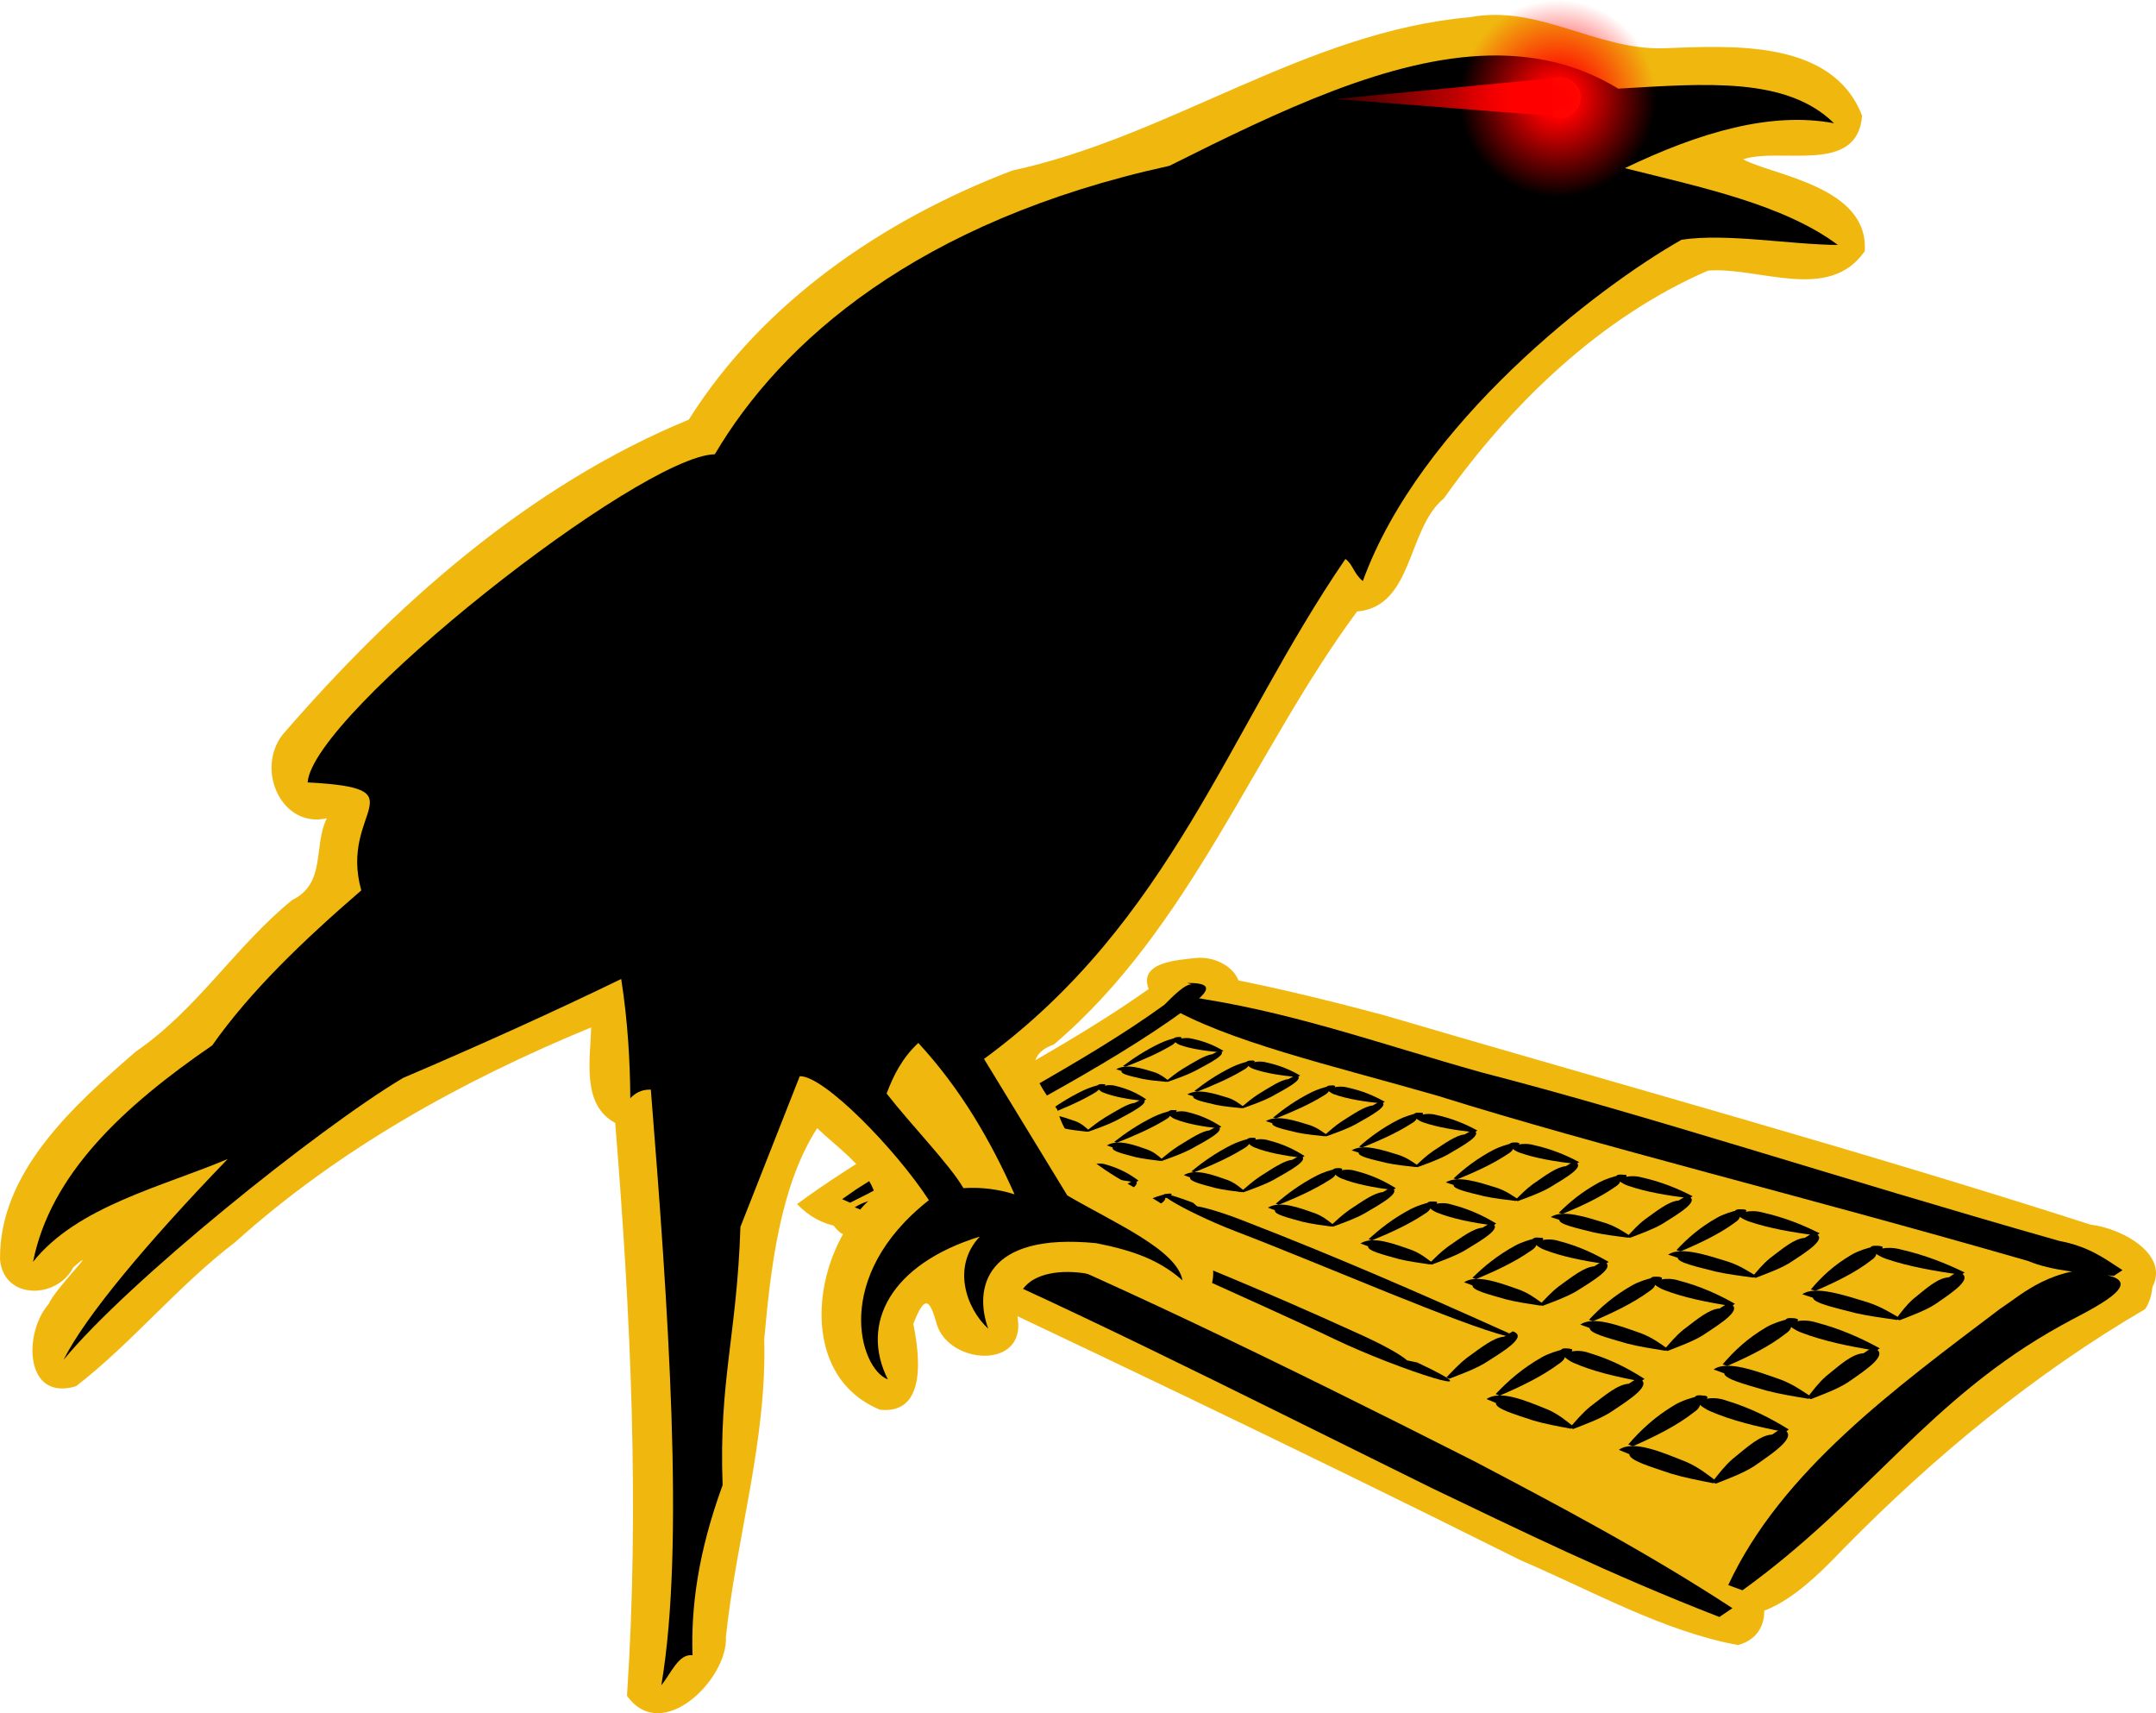 <?xml version="1.0" encoding="UTF-8" standalone="no"?>
<!-- Created with Inkscape (http://www.inkscape.org/) -->

<svg
   xmlns:dc="http://purl.org/dc/elements/1.1/"
   xmlns:cc="http://creativecommons.org/ns#"
   xmlns:rdf="http://www.w3.org/1999/02/22-rdf-syntax-ns#"
   xmlns:svg="http://www.w3.org/2000/svg"
   xmlns="http://www.w3.org/2000/svg"
   xmlns:xlink="http://www.w3.org/1999/xlink"
   xmlns:sodipodi="http://sodipodi.sourceforge.net/DTD/sodipodi-0.dtd"
   xmlns:inkscape="http://www.inkscape.org/namespaces/inkscape"
   width="124.017mm"
   height="98.534mm"
   viewBox="0 0 124.017 98.534"
   version="1.1"
   id="svg8"
   sodipodi:docname="gamcrow-logo.svg"
   inkscape:version="0.92.4 (5da689c313, 2019-01-14)"
   inkscape:export-filename="/home/marcus/gows/src/github.com/CmdrVasquess/gamcro/gamcrow/gamcrow-logo.png"
   inkscape:export-xdpi="26.215748"
   inkscape:export-ydpi="26.215748">
  <defs
     id="defs2">
    <linearGradient
       id="linearGradient1484"
       inkscape:collect="always">
      <stop
         id="stop1480"
         offset="0"
         style="stop-color:#ff0000;stop-opacity:1;" />
      <stop
         style="stop-color:#ff0000;stop-opacity:0.973"
         offset="0.211"
         id="stop1486" />
      <stop
         id="stop1482"
         offset="1"
         style="stop-color:#ff0000;stop-opacity:0;" />
    </linearGradient>
    <linearGradient
       inkscape:collect="always"
       id="linearGradient1052">
      <stop
         style="stop-color:#ff0000;stop-opacity:1;"
         offset="0"
         id="stop1048" />
      <stop
         style="stop-color:#ff0000;stop-opacity:0;"
         offset="1"
         id="stop1050" />
    </linearGradient>
    <inkscape:path-effect
       overflow_perspective="false"
       vertical_mirror="false"
       horizontal_mirror="false"
       deform_type="perspective"
       is_visible="true"
       id="path-effect8470"
       down_right_point="551.944,687.168"
       down_left_point="357.823,586.153"
       up_right_point="670.637,608.176"
       up_left_point="445.706,543.526"
       effect="perspective-envelope" />
    <inkscape:path-effect
       overflow_perspective="false"
       vertical_mirror="false"
       horizontal_mirror="false"
       deform_type="perspective"
       is_visible="true"
       id="path-effect4800"
       down_right_point="548.914,542.211"
       down_left_point="365.399,439.176"
       up_right_point="596.896,405.135"
       up_left_point="384.087,363.719"
       effect="perspective-envelope" />
    <inkscape:path-effect
       effect="perspective-envelope"
       up_left_point="384.087,363.719"
       up_right_point="596.896,405.135"
       down_left_point="365.399,439.176"
       down_right_point="548.914,542.211"
       id="path-effect2551"
       is_visible="true"
       deform_type="perspective"
       horizontal_mirror="false"
       vertical_mirror="false"
       overflow_perspective="false" />
    <inkscape:path-effect
       effect="perspective-envelope"
       up_left_point="384.087,363.719"
       up_right_point="596.896,405.135"
       down_left_point="365.399,439.176"
       down_right_point="548.914,542.211"
       id="path-effect2551-6"
       is_visible="true"
       deform_type="perspective"
       horizontal_mirror="false"
       vertical_mirror="false"
       overflow_perspective="false" />
    <inkscape:path-effect
       effect="perspective-envelope"
       up_left_point="445.706,543.526"
       up_right_point="670.637,608.176"
       down_left_point="357.823,586.153"
       down_right_point="551.944,687.168"
       id="path-effect7600"
       is_visible="true"
       deform_type="perspective"
       horizontal_mirror="false"
       vertical_mirror="false"
       overflow_perspective="false" />
    <linearGradient
       inkscape:collect="always"
       xlink:href="#linearGradient1052"
       id="linearGradient1054"
       x1="87.974"
       y1="4.811"
       x2="79.706"
       y2="4.859"
       gradientUnits="userSpaceOnUse"
       gradientTransform="matrix(1.627,0,0,1,-55.987,0)" />
    <radialGradient
       inkscape:collect="always"
       xlink:href="#linearGradient1484"
       id="radialGradient1473"
       cx="74.839"
       cy="-6.457"
       fx="74.839"
       fy="-6.457"
       r="5.67"
       gradientUnits="userSpaceOnUse"
       gradientTransform="translate(14.765,11.268)" />
  </defs>
  <sodipodi:namedview
     id="base"
     pagecolor="#ffffff"
     bordercolor="#666666"
     borderopacity="1.0"
     inkscape:pageopacity="0.0"
     inkscape:pageshadow="2"
     inkscape:zoom="1.4"
     inkscape:cx="269.75904"
     inkscape:cy="172.15594"
     inkscape:document-units="mm"
     inkscape:current-layer="layer4"
     showgrid="false"
     inkscape:window-width="1920"
     inkscape:window-height="1016"
     inkscape:window-x="0"
     inkscape:window-y="27"
     inkscape:window-maximized="1"
     inkscape:snap-global="false"
     fit-margin-top="0"
     fit-margin-left="0"
     fit-margin-right="0"
     fit-margin-bottom="0" />
  <g
     inkscape:groupmode="layer"
     id="layer5"
     inkscape:label="keyboard-fill"
     transform="translate(4.2351235e-7,0.858)">
    <path
       style="fill:#f0b80f;fill-opacity:1;stroke:none;stroke-width:0.265px;stroke-linecap:butt;stroke-linejoin:miter;stroke-opacity:1"
       d="M 49.893,67.626 68.225,56.098 120.574,72.162 98.085,91.25 Z"
       id="path1455"
       inkscape:connector-curvature="0" />
  </g>
  <g
     inkscape:groupmode="layer"
     id="layer1"
     inkscape:label="keyboard"
     style="display:inline"
     transform="translate(1.144,2.372)">
    <g
       id="g9261"
       transform="translate(-63.689,31.561)">
      <path
         inkscape:connector-curvature="0"
         id="path8252"
         d="m 131.332,21.164 c -0.975,0.114 -3.326,0.213 -2.713,1.783 -6.423,4.545 -13.834,7.696 -20.227,12.369 2.825,2.931 6.745,0.45 9.34,-1.406 5.438,-3.258 11.995,-5.426 16.094,-10.455 0.391,-1.481 -1.202,-2.43 -2.494,-2.291 z"
         style="fill:#f0b80f;fill-opacity:1;stroke-width:0.265" />
      <path
         inkscape:connector-curvature="0"
         id="path8254"
         d="m 131.094,21.953 c -2.235,-0.648 -4.039,2.88 -1.531,3.67 15.809,6.276 32.632,9.34 48.77,14.502 2.479,0.295 5.437,1.647 7.766,0.367 1.653,-2.127 -1.497,-3.799 -3.28,-3.986 -13.458,-4.329 -27.11,-8.065 -40.675,-12.055 -3.649,-0.974 -7.326,-1.865 -11.049,-2.498 z"
         style="fill:#f0b80f;fill-opacity:1;stroke-width:0.265" />
      <path
         inkscape:connector-curvature="0"
         id="path8256"
         d="m 121.738,30.891 c -1.738,0.287 -3.145,1.489 -4.549,2.463 1.696,0.877 4.231,-0.499 5.23,-1.918 0.23,-0.423 -0.41,-0.554 -0.682,-0.545 z"
         style="fill:#f0b80f;fill-opacity:1;stroke-width:0.325" />
      <path
         inkscape:connector-curvature="0"
         id="path8258"
         d="m 123.711,31.893 c -1.529,0.559 -2.899,1.497 -4.152,2.535 1.649,0.843 4.094,-0.433 5.09,-1.891 0.017,-0.427 -0.553,-0.933 -0.938,-0.645 z"
         style="fill:#f0b80f;fill-opacity:1;stroke-width:0.325" />
      <path
         inkscape:connector-curvature="0"
         id="path8260"
         d="m 121.637,30.883 c -1.9,0.718 0.581,2.209 1.674,2.02 3.999,0.278 -0.224,-2.211 -1.674,-2.02 z"
         style="fill:#f0b80f;fill-opacity:1;stroke-width:0.325" />
      <path
         inkscape:connector-curvature="0"
         id="path8262"
         d="m 118.297,32.736 c -1.643,0.325 -1.803,0.836 -0.23,1.484 1.234,0.844 4.946,0.817 2.504,-0.867 -0.688,-0.355 -1.483,-0.678 -2.273,-0.617 z"
         style="fill:#f0b80f;fill-opacity:1;stroke-width:0.325" />
      <path
         inkscape:connector-curvature="0"
         id="path8266"
         d="m 125.729,32.545 c -1.786,0.287 -3.218,1.541 -4.633,2.572 1.812,0.927 3.985,-0.613 5.35,-1.855 0.038,-0.483 -0.25,-0.754 -0.717,-0.717 z"
         style="fill:#f0b80f;fill-opacity:1;stroke-width:0.325" />
      <path
         inkscape:connector-curvature="0"
         id="path8268"
         d="m 127.898,33.635 c -1.567,0.572 -2.96,1.561 -4.219,2.654 1.681,0.833 4.241,-0.492 5.18,-2.033 -0.013,-0.419 -0.582,-0.908 -0.961,-0.621 z"
         style="fill:#f0b80f;fill-opacity:1;stroke-width:0.325" />
      <path
         inkscape:connector-curvature="0"
         id="path8270"
         d="m 125.625,32.537 c -1.704,0.38 0.086,2.159 1.168,1.963 1.756,0.793 3.398,-0.607 1.02,-1.375 -0.762,-0.376 -1.326,-0.552 -2.188,-0.588 z"
         style="fill:#f0b80f;fill-opacity:1;stroke-width:0.325" />
      <path
         inkscape:connector-curvature="0"
         id="path8272"
         d="m 122.221,34.492 c -1.433,0.262 -2.092,0.845 -0.387,1.422 0.991,0.605 4.038,1.345 3.579,-0.049 -0.778,-0.898 -2.023,-1.369 -3.192,-1.373 z"
         style="fill:#f0b80f;fill-opacity:1;stroke-width:0.325" />
      <path
         inkscape:connector-curvature="0"
         id="path8276"
         d="m 130.156,34.318 c -1.845,0.28 -3.302,1.61 -4.74,2.691 1.862,0.914 4.121,-0.665 5.469,-1.998 0.005,-0.467 -0.273,-0.73 -0.729,-0.693 z"
         style="fill:#f0b80f;fill-opacity:1;stroke-width:0.265" />
      <path
         inkscape:connector-curvature="0"
         id="path8278"
         d="m 129.896,34.354 c -1.689,1.201 1.921,2.139 2.799,2.699 5.702,2.134 11.208,4.82 17.045,6.572 1.919,-1.817 -3.219,-2.253 -4.666,-3.388 -4.991,-2.11 -10,-4.425 -15.178,-5.883 z"
         style="fill:#f0b80f;fill-opacity:1;stroke-width:0.265" />
      <path
         inkscape:connector-curvature="0"
         id="path8280"
         d="m 149.637,42.305 c -1.735,0.661 -3.237,1.878 -4.455,3.287 1.874,0.814 4.458,-0.795 5.543,-2.439 0.123,-0.534 -0.647,-1.19 -1.088,-0.848 z"
         style="fill:#f0b80f;fill-opacity:1;stroke-width:0.265" />
      <path
         inkscape:connector-curvature="0"
         id="path8282"
         d="m 153.1,43.252 c -2.119,0.231 -3.702,1.896 -5.127,3.324 2.024,0.877 4.531,-0.967 5.84,-2.559 0.176,-0.424 -0.298,-0.822 -0.713,-0.766 z"
         style="fill:#f0b80f;fill-opacity:1;stroke-width:0.325" />
      <path
         inkscape:connector-curvature="0"
         id="path8284"
         d="m 156.793,45.016 c -1.786,0.686 -3.317,1.988 -4.502,3.502 1.939,0.811 4.521,-0.895 5.629,-2.568 0.197,-0.577 -0.661,-1.29 -1.127,-0.934 z"
         style="fill:#f0b80f;fill-opacity:1;stroke-width:0.325" />
      <path
         inkscape:connector-curvature="0"
         id="path8286"
         d="m 152.756,43.238 c -1.72,0.838 0.813,2.309 1.832,2.342 1.419,0.939 5.473,0.477 2.424,-0.965 -1.306,-0.717 -2.752,-1.333 -4.256,-1.377 z"
         style="fill:#f0b80f;fill-opacity:1;stroke-width:0.325" />
      <path
         inkscape:connector-curvature="0"
         id="path8288"
         d="m 149.057,45.934 c -1.368,0.156 -2.471,1.063 -0.447,1.465 1.645,0.851 4.051,2.08 5.73,0.918 -1.453,-1.3 -3.315,-2.275 -5.283,-2.383 z"
         style="fill:#f0b80f;fill-opacity:1;stroke-width:0.325" />
      <path
         inkscape:connector-curvature="0"
         id="path8292"
         d="m 160.842,45.949 c -2.203,0.214 -3.826,1.986 -5.215,3.539 2.083,0.841 4.512,-1.021 5.916,-2.635 0.235,-0.487 -0.202,-0.956 -0.701,-0.904 z"
         style="fill:#f0b80f;fill-opacity:1;stroke-width:0.325" />
      <path
         inkscape:connector-curvature="0"
         id="path8294"
         d="m 165.029,47.914 c -1.841,0.715 -3.397,2.112 -4.533,3.744 2.014,0.815 4.563,-1.01 5.721,-2.701 0.249,-0.629 -0.68,-1.418 -1.188,-1.043 z"
         style="fill:#f0b80f;fill-opacity:1;stroke-width:0.325" />
      <path
         inkscape:connector-curvature="0"
         id="path8296"
         d="m 160.475,45.932 c -1.794,0.96 1.057,2.39 2.113,2.48 1.132,0.524 4.875,1.141 3.441,-0.455 -1.687,-1.015 -3.564,-1.922 -5.555,-2.025 z"
         style="fill:#f0b80f;fill-opacity:1;stroke-width:0.325" />
      <path
         inkscape:connector-curvature="0"
         id="path8298"
         d="m 156.705,48.84 c -1.501,0.159 -2.27,1.089 -0.344,1.592 1.836,0.789 4.351,2.236 6.166,0.99 -1.628,-1.387 -3.67,-2.429 -5.822,-2.582 z"
         style="fill:#f0b80f;fill-opacity:1;stroke-width:0.325" />
      <path
         inkscape:connector-curvature="0"
         id="path8302"
         d="m 126.641,36.4 c -2.479,0.46 0.983,1.719 2.001,2.306 5.912,2.459 11.509,5.924 17.751,7.461 1.449,-1.268 -1.796,-1.932 -2.652,-2.48 -5.483,-2.827 -11.351,-5.26 -17.1,-7.287 z"
         style="fill:#f0b80f;fill-opacity:1;stroke-width:0.265" />
      <path
         inkscape:connector-curvature="0"
         id="path8304"
         d="m 184.393,37.508 c -7.01,0.168 -11.545,6.372 -16.728,10.198 -3.126,2.924 -5.844,6.37 -7.473,10.357 3.048,2.598 6.403,-0.846 8.441,-2.975 5.174,-5.26 10.96,-10.031 17.303,-13.73 0.891,-1.301 0.387,-3.967 -1.543,-3.85 z"
         style="fill:#f0b80f;fill-opacity:1;stroke-width:0.265" />
      <path
         inkscape:connector-curvature="0"
         id="path8306"
         d="m 113.508,33.541 c -1.721,-0.147 -4.578,1.82 -2.6,3.443 13.106,6.134 26.168,12.359 39.116,18.823 4.081,1.74 8.191,4.079 12.498,4.872 2.44,-0.661 1.685,-4.097 -0.646,-4.374 -15.18,-8.63 -30.734,-16.937 -47.217,-22.734 -0.382,-0.042 -0.767,-0.031 -1.15,-0.031 z"
         style="fill:#f0b80f;fill-opacity:1;stroke-width:0.265" />
      <path
         inkscape:connector-curvature="0"
         id="path8308"
         d="m 130.707,25.365 c -1.673,0.278 -3.019,1.43 -4.363,2.377 1.759,0.818 3.834,-0.479 5.098,-1.715 -0.068,-0.498 -0.16,-0.737 -0.734,-0.662 z"
         style="fill:#f0b80f;fill-opacity:1;stroke-width:0.325" />
      <path
         inkscape:connector-curvature="0"
         id="path8310"
         d="m 132.803,26.191 c -1.462,0.522 -2.758,1.428 -3.943,2.426 1.603,0.711 4.077,-0.353 4.902,-1.875 -0.067,-0.399 -0.588,-0.79 -0.959,-0.551 z"
         style="fill:#f0b80f;fill-opacity:1;stroke-width:0.325" />
      <path
         inkscape:connector-curvature="0"
         id="path8312"
         d="m 130.604,25.359 c -1.888,0.817 0.755,2.073 1.824,1.855 4.148,0.051 -0.288,-2.029 -1.824,-1.855 z"
         style="fill:#f0b80f;fill-opacity:1;stroke-width:0.325" />
      <path
         inkscape:connector-curvature="0"
         id="path8314"
         d="m 127.615,27.051 c -1.436,0.269 -2.44,0.946 -0.418,1.342 1.059,0.543 4.017,1.01 3.52,-0.237 -0.835,-0.762 -1.989,-1.108 -3.102,-1.105 z"
         style="fill:#f0b80f;fill-opacity:1;stroke-width:0.325" />
      <path
         inkscape:connector-curvature="0"
         id="path8318"
         d="m 134.891,26.711 c -1.709,0.278 -3.076,1.475 -4.422,2.471 1.785,0.792 3.928,-0.521 5.178,-1.824 -0.05,-0.448 -0.309,-0.698 -0.756,-0.646 z"
         style="fill:#f0b80f;fill-opacity:1;stroke-width:0.325" />
      <path
         inkscape:connector-curvature="0"
         id="path8320"
         d="m 137.182,27.607 c -1.485,0.539 -2.798,1.476 -3.979,2.523 1.617,0.711 4.209,-0.404 4.957,-1.996 -0.083,-0.387 -0.62,-0.776 -0.979,-0.527 z"
         style="fill:#f0b80f;fill-opacity:1;stroke-width:0.325" />
      <path
         inkscape:connector-curvature="0"
         id="path8322"
         d="m 134.789,26.705 c -1.716,0.443 0.254,2.113 1.311,1.82 1.89,0.683 3.467,-0.788 0.895,-1.367 -0.744,-0.294 -1.377,-0.44 -2.205,-0.453 z"
         style="fill:#f0b80f;fill-opacity:1;stroke-width:0.325" />
      <path
         inkscape:connector-curvature="0"
         id="path8324"
         d="m 131.727,28.488 c -1.457,0.257 -2.411,0.971 -0.398,1.367 1.3,0.443 2.931,1.055 4.143,0.109 -1.03,-0.915 -2.357,-1.493 -3.744,-1.477 z"
         style="fill:#f0b80f;fill-opacity:1;stroke-width:0.325" />
      <path
         inkscape:connector-curvature="0"
         id="path8328"
         d="m 139.516,28.143 c -1.755,0.264 -3.144,1.521 -4.494,2.572 1.813,0.782 4.039,-0.572 5.252,-1.951 -0.071,-0.421 -0.324,-0.673 -0.758,-0.621 z"
         style="fill:#f0b80f;fill-opacity:1;stroke-width:0.325" />
      <path
         inkscape:connector-curvature="0"
         id="path8330"
         d="m 142.021,29.119 c -1.523,0.54 -2.852,1.54 -4.029,2.643 1.677,0.717 4.123,-0.487 5.016,-1.992 0.081,-0.453 -0.624,-0.918 -0.986,-0.65 z"
         style="fill:#f0b80f;fill-opacity:1;stroke-width:0.325" />
      <path
         inkscape:connector-curvature="0"
         id="path8332"
         d="m 139.404,28.137 c -1.804,0.488 0.385,2.168 1.445,1.881 1.96,0.736 3.62,-0.783 0.932,-1.379 -0.801,-0.308 -1.513,-0.488 -2.377,-0.502 z"
         style="fill:#f0b80f;fill-opacity:1;stroke-width:0.325" />
      <path
         inkscape:connector-curvature="0"
         id="path8334"
         d="m 136.266,30.018 c -1.515,0.258 -2.399,0.977 -0.373,1.4 1.374,0.443 3.093,1.147 4.369,0.143 -1.123,-0.941 -2.52,-1.543 -3.996,-1.543 z"
         style="fill:#f0b80f;fill-opacity:1;stroke-width:0.325" />
      <path
         inkscape:connector-curvature="0"
         id="path8338"
         d="m 144.551,29.705 c -1.8,0.259 -3.209,1.567 -4.555,2.682 1.84,0.775 4.152,-0.627 5.324,-2.084 -0.084,-0.419 -0.346,-0.642 -0.77,-0.598 z"
         style="fill:#f0b80f;fill-opacity:1;stroke-width:0.325" />
      <path
         inkscape:connector-curvature="0"
         id="path8340"
         d="m 147.312,30.768 c -1.55,0.56 -2.9,1.595 -4.057,2.768 1.699,0.706 4.259,-0.549 5.076,-2.139 0.047,-0.444 -0.668,-0.9 -1.02,-0.629 z"
         style="fill:#f0b80f;fill-opacity:1;stroke-width:0.325" />
      <path
         inkscape:connector-curvature="0"
         id="path8342"
         d="m 144.43,29.697 c -1.887,0.581 0.565,2.187 1.615,1.949 2.145,0.804 3.656,-0.803 0.93,-1.404 -0.841,-0.321 -1.65,-0.527 -2.545,-0.545 z"
         style="fill:#f0b80f;fill-opacity:1;stroke-width:0.325" />
      <path
         inkscape:connector-curvature="0"
         id="path8344"
         d="m 141.16,31.693 c -1.628,0.304 -2.178,1.004 -0.221,1.459 1.446,0.425 3.227,1.214 4.564,0.164 -1.232,-0.983 -2.754,-1.636 -4.344,-1.623 z"
         style="fill:#f0b80f;fill-opacity:1;stroke-width:0.325" />
      <path
         inkscape:connector-curvature="0"
         id="path8348"
         d="m 150.078,31.418 c -1.858,0.246 -3.29,1.627 -4.635,2.812 1.868,0.729 4.31,-0.667 5.412,-2.254 -0.114,-0.374 -0.378,-0.609 -0.777,-0.559 z"
         style="fill:#f0b80f;fill-opacity:1;stroke-width:0.325" />
      <path
         inkscape:connector-curvature="0"
         id="path8350"
         d="m 153.125,32.582 c -1.584,0.578 -2.954,1.665 -4.092,2.91 1.747,0.7 4.335,-0.629 5.152,-2.256 0.039,-0.472 -0.688,-0.927 -1.061,-0.654 z"
         style="fill:#f0b80f;fill-opacity:1;stroke-width:0.325" />
      <path
         inkscape:connector-curvature="0"
         id="path8352"
         d="m 149.98,31.404 c -1.911,0.466 0.378,2.198 1.474,1.971 1.379,0.755 4.808,-0.149 1.911,-1.082 -1.08,-0.492 -2.2,-0.837 -3.385,-0.889 z"
         style="fill:#f0b80f;fill-opacity:1;stroke-width:0.325" />
      <path
         inkscape:connector-curvature="0"
         id="path8354"
         d="m 146.596,33.527 c -1.363,0.215 -2.524,1.096 -0.393,1.344 1.52,0.654 3.594,1.436 5.068,0.373 -1.346,-1.017 -2.972,-1.716 -4.676,-1.717 z"
         style="fill:#f0b80f;fill-opacity:1;stroke-width:0.325" />
      <path
         inkscape:connector-curvature="0"
         id="path8358"
         d="m 156.219,33.262 c -1.911,0.238 -3.373,1.682 -4.695,2.953 1.901,0.714 4.455,-0.744 5.486,-2.428 -0.135,-0.354 -0.406,-0.57 -0.791,-0.525 z"
         style="fill:#f0b80f;fill-opacity:1;stroke-width:0.325" />
      <path
         inkscape:connector-curvature="0"
         id="path8360"
         d="m 159.609,34.541 c -1.62,0.596 -3.009,1.738 -4.117,3.064 1.802,0.686 4.304,-0.673 5.236,-2.316 0.05,-0.527 -0.692,-1.037 -1.119,-0.748 z"
         style="fill:#f0b80f;fill-opacity:1;stroke-width:0.325" />
      <path
         inkscape:connector-curvature="0"
         id="path8362"
         d="m 156.109,33.248 c -1.771,0.291 0.019,2.09 1.105,1.926 1.448,0.805 5.788,0.33 2.578,-0.957 -1.165,-0.519 -2.404,-0.902 -3.684,-0.969 z"
         style="fill:#f0b80f;fill-opacity:1;stroke-width:0.325" />
      <path
         inkscape:connector-curvature="0"
         id="path8364"
         d="m 152.658,35.506 c -1.427,0.212 -2.493,1.124 -0.355,1.389 1.629,0.655 3.836,1.574 5.393,0.428 -1.468,-1.053 -3.213,-1.792 -5.037,-1.816 z"
         style="fill:#f0b80f;fill-opacity:1;stroke-width:0.325" />
      <path
         inkscape:connector-curvature="0"
         id="path8368"
         d="m 163.082,35.26 c -1.975,0.217 -3.464,1.746 -4.764,3.107 1.93,0.701 4.625,-0.822 5.555,-2.619 -0.15,-0.327 -0.425,-0.531 -0.791,-0.488 z"
         style="fill:#f0b80f;fill-opacity:1;stroke-width:0.325" />
      <path
         inkscape:connector-curvature="0"
         id="path8370"
         d="m 166.861,36.67 c -1.65,0.618 -3.058,1.816 -4.119,3.232 1.828,0.662 4.476,-0.75 5.305,-2.512 -0.016,-0.518 -0.759,-1.018 -1.186,-0.721 z"
         style="fill:#f0b80f;fill-opacity:1;stroke-width:0.325" />
      <path
         inkscape:connector-curvature="0"
         id="path8372"
         d="m 162.955,35.242 c -1.879,0.352 0.185,2.168 1.281,2.006 1.32,0.739 5.922,0.639 3.045,-0.802 -1.36,-0.638 -2.821,-1.103 -4.326,-1.204 z"
         style="fill:#f0b80f;fill-opacity:1;stroke-width:0.325" />
      <path
         inkscape:connector-curvature="0"
         id="path8374"
         d="m 159.488,37.65 c -1.491,0.179 -2.591,1.158 -0.371,1.434 1.752,0.654 4.118,1.731 5.787,0.516 -1.596,-1.1 -3.462,-1.878 -5.416,-1.949 z"
         style="fill:#f0b80f;fill-opacity:1;stroke-width:0.325" />
      <path
         inkscape:connector-curvature="0"
         id="path8378"
         d="m 170.891,37.355 c -2.041,0.204 -3.558,1.816 -4.818,3.283 1.967,0.704 4.524,-0.899 5.584,-2.615 0.118,-0.413 -0.396,-0.719 -0.766,-0.668 z"
         style="fill:#f0b80f;fill-opacity:1;stroke-width:0.325" />
      <path
         inkscape:connector-curvature="0"
         id="path8380"
         d="m 175.143,38.918 c -1.688,0.638 -3.115,1.909 -4.115,3.426 1.867,0.666 4.544,-0.843 5.354,-2.633 0.059,-0.567 -0.808,-1.102 -1.238,-0.793 z"
         style="fill:#f0b80f;fill-opacity:1;stroke-width:0.325" />
      <path
         inkscape:connector-curvature="0"
         id="path8382"
         d="m 170.629,37.34 c -1.819,0.627 0.592,2.17 1.607,2.092 1.552,0.194 3.445,1.306 4.664,-0.139 -1.975,-0.947 -4.058,-1.851 -6.271,-1.953 z"
         style="fill:#f0b80f;fill-opacity:1;stroke-width:0.325" />
      <path
         inkscape:connector-curvature="0"
         id="path8384"
         d="m 167.182,39.918 c -1.472,0.178 -2.538,1.223 -0.332,1.436 1.902,0.738 4.498,1.918 6.318,0.652 -1.782,-1.155 -3.846,-2.008 -5.986,-2.088 z"
         style="fill:#f0b80f;fill-opacity:1;stroke-width:0.325" />
      <path
         inkscape:connector-curvature="0"
         id="path8388"
         d="m 126.328,28.062 c -1.705,0.283 -3.084,1.462 -4.457,2.424 1.679,0.799 4.254,-0.465 5.143,-1.924 0.186,-0.421 -0.419,-0.508 -0.686,-0.5 z"
         style="fill:#f0b80f;fill-opacity:1;stroke-width:0.325" />
      <path
         inkscape:connector-curvature="0"
         id="path8390"
         d="m 128.365,28.973 c -1.498,0.543 -2.832,1.468 -4.053,2.488 1.635,0.756 4.106,-0.396 5.002,-1.896 -0.027,-0.414 -0.573,-0.855 -0.949,-0.592 z"
         style="fill:#f0b80f;fill-opacity:1;stroke-width:0.325" />
      <path
         inkscape:connector-curvature="0"
         id="path8392"
         d="m 126.225,28.055 c -1.886,0.771 0.663,2.147 1.756,1.936 4.076,0.167 -0.256,-2.115 -1.756,-1.936 z"
         style="fill:#f0b80f;fill-opacity:1;stroke-width:0.325" />
      <path
         inkscape:connector-curvature="0"
         id="path8394"
         d="m 123.117,29.822 c -1.367,0.237 -2.402,0.88 -0.479,1.346 1.006,0.585 3.973,1.142 3.492,-0.149 -0.774,-0.806 -1.917,-1.185 -3.013,-1.196 z"
         style="fill:#f0b80f;fill-opacity:1;stroke-width:0.325" />
      <path
         inkscape:connector-curvature="0"
         id="path8398"
         d="m 130.428,29.555 c -1.75,0.279 -3.15,1.509 -4.531,2.523 1.802,0.852 3.959,-0.567 5.262,-1.844 -0.006,-0.464 -0.277,-0.72 -0.73,-0.68 z"
         style="fill:#f0b80f;fill-opacity:1;stroke-width:0.325" />
      <path
         inkscape:connector-curvature="0"
         id="path8400"
         d="m 132.658,30.545 c -1.528,0.549 -2.879,1.522 -4.098,2.592 1.656,0.755 4.228,-0.447 5.068,-2.021 -0.057,-0.402 -0.6,-0.84 -0.971,-0.57 z"
         style="fill:#f0b80f;fill-opacity:1;stroke-width:0.325" />
      <path
         inkscape:connector-curvature="0"
         id="path8402"
         d="m 130.322,29.549 c -1.719,0.415 0.177,2.122 1.242,1.889 1.827,0.736 3.43,-0.702 0.953,-1.373 -0.741,-0.329 -1.35,-0.49 -2.195,-0.516 z"
         style="fill:#f0b80f;fill-opacity:1;stroke-width:0.325" />
      <path
         inkscape:connector-curvature="0"
         id="path8404"
         d="m 127.035,31.42 c -1.798,0.366 -1.73,0.906 -0.113,1.51 1.008,0.518 4.479,1.049 3.207,-0.426 -0.817,-0.748 -2.003,-1.098 -3.094,-1.084 z"
         style="fill:#f0b80f;fill-opacity:1;stroke-width:0.325" />
      <path
         inkscape:connector-curvature="0"
         id="path8408"
         d="m 134.963,31.15 c -1.801,0.273 -3.227,1.563 -4.617,2.637 1.84,0.83 4.083,-0.621 5.355,-1.979 -0.024,-0.461 -0.29,-0.697 -0.738,-0.658 z"
         style="fill:#f0b80f;fill-opacity:1;stroke-width:0.325" />
      <path
         inkscape:connector-curvature="0"
         id="path8410"
         d="m 137.412,32.229 c -1.565,0.566 -2.937,1.588 -4.156,2.717 1.711,0.773 4.172,-0.53 5.133,-2.029 0.106,-0.455 -0.608,-0.978 -0.977,-0.688 z"
         style="fill:#f0b80f;fill-opacity:1;stroke-width:0.325" />
      <path
         inkscape:connector-curvature="0"
         id="path8412"
         d="m 134.85,31.143 c -1.802,0.467 0.312,2.181 1.381,1.959 1.897,0.789 3.593,-0.691 0.994,-1.387 -0.796,-0.344 -1.502,-0.547 -2.375,-0.572 z"
         style="fill:#f0b80f;fill-opacity:1;stroke-width:0.325" />
      <path
         inkscape:connector-curvature="0"
         id="path8414"
         d="m 131.506,33.117 c -1.534,0.287 -2.138,0.932 -0.303,1.445 1.326,0.462 3.003,1.221 4.254,0.23 -1.065,-1.018 -2.465,-1.685 -3.951,-1.676 z"
         style="fill:#f0b80f;fill-opacity:1;stroke-width:0.325" />
      <path
         inkscape:connector-curvature="0"
         id="path8418"
         d="m 139.92,32.895 c -1.848,0.259 -3.295,1.612 -4.686,2.744 1.86,0.844 4.206,-0.675 5.43,-2.113 -0.042,-0.441 -0.312,-0.67 -0.744,-0.631 z"
         style="fill:#f0b80f;fill-opacity:1;stroke-width:0.325" />
      <path
         inkscape:connector-curvature="0"
         id="path8420"
         d="m 142.623,34.07 c -1.593,0.584 -2.988,1.645 -4.189,2.844 1.73,0.779 4.307,-0.593 5.199,-2.176 0.07,-0.452 -0.647,-0.956 -1.01,-0.668 z"
         style="fill:#f0b80f;fill-opacity:1;stroke-width:0.325" />
      <path
         inkscape:connector-curvature="0"
         id="path8422"
         d="m 139.744,32.883 c -1.803,0.615 0.552,2.223 1.596,2.037 2.085,0.864 3.643,-0.711 0.994,-1.414 -0.848,-0.362 -1.671,-0.604 -2.59,-0.623 z"
         style="fill:#f0b80f;fill-opacity:1;stroke-width:0.325" />
      <path
         inkscape:connector-curvature="0"
         id="path8424"
         d="m 136.361,34.979 c -1.57,0.287 -2.092,0.961 -0.268,1.482 1.407,0.48 3.182,1.327 4.51,0.291 -1.157,-1.062 -2.658,-1.767 -4.242,-1.773 z"
         style="fill:#f0b80f;fill-opacity:1;stroke-width:0.325" />
      <path
         inkscape:connector-curvature="0"
         id="path8428"
         d="m 145.359,34.809 c -1.906,0.252 -3.381,1.672 -4.768,2.883 1.898,0.802 4.352,-0.719 5.537,-2.287 -0.085,-0.4 -0.358,-0.639 -0.77,-0.596 z"
         style="fill:#f0b80f;fill-opacity:1;stroke-width:0.325" />
      <path
         inkscape:connector-curvature="0"
         id="path8430"
         d="m 148.357,36.102 c -1.633,0.602 -3.051,1.722 -4.24,2.996 1.788,0.783 4.355,-0.677 5.291,-2.279 0.089,-0.483 -0.674,-1.023 -1.051,-0.717 z"
         style="fill:#f0b80f;fill-opacity:1;stroke-width:0.325" />
      <path
         inkscape:connector-curvature="0"
         id="path8432"
         d="m 145.166,34.795 c -1.876,0.71 0.753,2.28 1.795,2.129 2.223,0.936 3.823,-0.708 1.018,-1.441 -0.908,-0.387 -1.833,-0.66 -2.812,-0.688 z"
         style="fill:#f0b80f;fill-opacity:1;stroke-width:0.325" />
      <path
         inkscape:connector-curvature="0"
         id="path8434"
         d="m 141.711,37.025 c -1.293,0.188 -2.499,1.046 -0.449,1.352 1.456,0.726 3.55,1.584 4.996,0.525 -1.258,-1.101 -2.86,-1.852 -4.547,-1.877 z"
         style="fill:#f0b80f;fill-opacity:1;stroke-width:0.325" />
      <path
         inkscape:connector-curvature="0"
         id="path8438"
         d="m 151.436,36.881 c -1.97,0.244 -3.471,1.742 -4.85,3.035 1.933,0.79 4.525,-0.793 5.627,-2.475 -0.104,-0.384 -0.38,-0.601 -0.777,-0.561 z"
         style="fill:#f0b80f;fill-opacity:1;stroke-width:0.325" />
      <path
         inkscape:connector-curvature="0"
         id="path8440"
         d="m 154.781,38.305 c -1.675,0.627 -3.115,1.806 -4.279,3.168 1.846,0.752 4.37,-0.725 5.387,-2.369 0.081,-0.536 -0.668,-1.107 -1.107,-0.799 z"
         style="fill:#f0b80f;fill-opacity:1;stroke-width:0.325" />
      <path
         inkscape:connector-curvature="0"
         id="path8442"
         d="m 151.223,36.865 c -1.946,0.812 0.971,2.34 2.016,2.229 2.075,0.969 4.247,-0.541 1.288,-1.356 -1.036,-0.483 -2.157,-0.823 -3.303,-0.872 z"
         style="fill:#f0b80f;fill-opacity:1;stroke-width:0.325" />
      <path
         inkscape:connector-curvature="0"
         id="path8444"
         d="m 147.746,39.242 c -1.348,0.152 -2.579,1.086 -0.469,1.398 1.573,0.749 3.797,1.72 5.359,0.615 -1.382,-1.14 -3.083,-1.944 -4.891,-2.014 z"
         style="fill:#f0b80f;fill-opacity:1;stroke-width:0.325" />
      <path
         inkscape:connector-curvature="0"
         id="path8448"
         d="m 158.246,39.131 c -2.042,0.225 -3.573,1.817 -4.932,3.209 1.974,0.808 4.429,-0.894 5.658,-2.473 0.16,-0.425 -0.319,-0.795 -0.727,-0.736 z"
         style="fill:#f0b80f;fill-opacity:1;stroke-width:0.325" />
      <path
         inkscape:connector-curvature="0"
         id="path8450"
         d="m 161.99,40.709 c -1.712,0.654 -3.184,1.894 -4.301,3.359 1.878,0.722 4.559,-0.818 5.471,-2.584 0.031,-0.532 -0.737,-1.09 -1.17,-0.775 z"
         style="fill:#f0b80f;fill-opacity:1;stroke-width:0.325" />
      <path
         inkscape:connector-curvature="0"
         id="path8452"
         d="m 158.006,39.113 c -1.888,0.721 0.754,2.294 1.807,2.229 1.466,0.898 5.515,0.286 2.355,-1.01 -1.303,-0.638 -2.703,-1.144 -4.162,-1.219 z"
         style="fill:#f0b80f;fill-opacity:1;stroke-width:0.325" />
      <path
         inkscape:connector-curvature="0"
         id="path8454"
         d="m 154.416,41.664 c -1.426,0.175 -2.466,1.112 -0.383,1.447 1.702,0.744 4.085,1.896 5.756,0.707 -1.527,-1.205 -3.412,-2.078 -5.373,-2.154 z"
         style="fill:#f0b80f;fill-opacity:1;stroke-width:0.325" />
      <path
         inkscape:connector-curvature="0"
         id="path8458"
         d="m 166.035,41.512 c -2.119,0.206 -3.685,1.895 -5.01,3.4 2.016,0.779 4.54,-0.948 5.748,-2.633 0.176,-0.446 -0.322,-0.819 -0.738,-0.768 z"
         style="fill:#f0b80f;fill-opacity:1;stroke-width:0.325" />
      <path
         inkscape:connector-curvature="0"
         id="path8460"
         d="m 170.258,43.266 c -1.761,0.671 -3.249,2.003 -4.311,3.576 1.928,0.721 4.631,-0.917 5.537,-2.721 0.101,-0.577 -0.784,-1.194 -1.227,-0.855 z"
         style="fill:#f0b80f;fill-opacity:1;stroke-width:0.325" />
      <path
         inkscape:connector-curvature="0"
         id="path8462"
         d="m 165.676,41.5 c -1.796,0.976 1.154,2.306 2.176,2.34 1.15,0.508 4.955,0.946 3.377,-0.555 -1.716,-0.913 -3.591,-1.709 -5.553,-1.785 z"
         style="fill:#f0b80f;fill-opacity:1;stroke-width:0.325" />
      <path
         inkscape:connector-curvature="0"
         id="path8464"
         d="m 162.121,44.23 c -1.506,0.172 -2.447,1.168 -0.33,1.506 1.861,0.769 4.427,2.07 6.238,0.816 -1.71,-1.266 -3.766,-2.206 -5.908,-2.322 z"
         style="fill:#f0b80f;fill-opacity:1;stroke-width:0.325" />
      <g
         inkscape:path-effect="#path-effect7600"
         id="g5680"
         transform="matrix(0.265,0,0,0.265,12.929,-121.537)">
        <path
           inkscape:original-d="m 373.48,458.84 c 4.89,-2.48 6.17,2.44 7.48,6.05 5.41,18.14 5.38,36.54 7.3,54.83 0.31,3.83 0.23,1.97 0.26,5.59 l -1.91,0.08 c -1.02,-3.58 -0.56,-1.73 -1.34,-5.55 -3.06,-18.15 -3.2,-36.47 -8.62,-54.47 -0.89,-1.82 -3.67,-6.8 -1.77,-6.53 z"
           d="m 444.901,543.916 c 7.636,-0.115 2.921,3.148 -0.232,5.686 -17.659,12.919 -41.876,24.84 -65.258,37.988 -5.128,2.8 -2.571,1.467 -7.665,4.012 0,0 -1.72,-0.771 -1.72,-0.771 4.183,-2.918 1.972,-1.444 6.664,-4.408 22.072,-13.345 45.854,-25.121 63.291,-37.785 1.379,-1.332 4.773,-5.016 6.238,-4.342 0,0 -1.319,-0.381 -1.319,-0.381 z"
           style="fill:#000000"
           id="path3605-3"
           inkscape:connector-curvature="0" />
        <path
           inkscape:original-d="m 376.8,465.31 c 18.34,3.83 37.29,1.97 55.84,1.51 25.34,0.13 50.63,-2.07 75.96,-2.6 2.69,0.41 4.95,-0.67 7.39,-1.62 l -0.01,-1.24 c -2.47,-0.97 -4.73,-2.09 -7.47,-1.62 -25.34,0.27 -50.69,-1.08 -76.03,-0.04 -18.52,0.21 -37.41,-1.25 -55.71,2.41 z"
           d="m 440.197,548.647 c 13.246,7.946 36.154,13.148 59.105,19.751 34.595,10.859 78.607,21.561 128.198,35.868 5.102,2.14 11.683,2.553 18.558,3.223 0,0 1.894,-1.249 1.894,-1.249 -3.992,-2.575 -7.216,-5.109 -13.801,-6.362 -49.477,-14.066 -88.873,-27.158 -125.506,-36.6 -22.875,-6.443 -41.844,-13.413 -64.584,-16.536 0,0 -3.866,1.905 -3.866,1.905 z"
           style="fill:#000000"
           id="path3607-6"
           inkscape:connector-curvature="0" />
        <g
           transform="matrix(1.229,0,0,1.229,635.82,85.473)"
           id="g5526-7">
          <path
             inkscape:original-d="m -197.5,339 c -0.43,-0.39 0.72,-0.25 0.79,1.12 0.25,2 0.03,3.95 -0.35,5.91 l -0.41,0.02 c -0.6,-1.92 -1.03,-3.85 -0.98,-5.88 0.04,-1.32 1.05,-3.2 1.37,-1.46 z"
             d="m -185.381,400.29 c 0.129,-0.431 1.014,0.112 -0.79,1.072 -2.511,1.468 -5.404,2.72 -8.469,3.918 0,0 -0.401,-0.155 -0.401,-0.155 2.109,-1.566 4.367,-3.056 7.186,-4.415 1.832,-0.877 5.324,-1.754 3.262,-0.453 0,0 -0.787,0.032 -0.787,0.032 z"
             style="fill:#000000"
             id="path5528-5"
             inkscape:connector-curvature="0" />
          <path
             inkscape:original-d="m -190.55,338.19 c 1.57,-0.14 1.59,2.55 1.69,4.72 0,1.12 -0.31,2.15 -0.57,3.18 l -0.32,0.01 c -0.31,-0.98 -0.66,-1.95 -0.83,-2.99 -0.22,-1.77 -0.53,-3.41 0.06,-3.95 z"
             d="m -177.62,402.506 c 1.743,0.545 -1.98,2.444 -4.922,4.023 -1.577,0.797 -3.331,1.398 -5.038,2.021 0,0 -0.321,-0.132 -0.321,-0.132 1.087,-0.832 2.115,-1.67 3.41,-2.477 2.259,-1.337 4.236,-2.612 5.559,-2.747 0,0 1.312,-0.688 1.312,-0.688 z"
             style="fill:#000000"
             id="path5530-3"
             inkscape:connector-curvature="0" />
          <path
             inkscape:original-d="m -197.09,338.42 c -0.39,0.43 -0.25,-0.72 1.13,-0.79 2,-0.25 3.95,-0.03 5.9,0.36 l 0.03,0.4 c -1.92,0.6 -3.85,1.03 -5.88,0.98 -1.32,-0.04 -3.2,-1.05 -1.46,-1.37 z"
             d="m -184.209,400.057 c -0.95,0.139 0.744,-0.584 2.14,-0.095 2.25,0.616 3.834,1.544 5.206,2.604 0,0 -0.524,0.291 -0.524,0.291 -2.704,-0.365 -5.153,-0.847 -7.01,-1.691 -1.183,-0.548 -1.56,-1.96 0.495,-1.503 0,0 -0.308,0.393 -0.308,0.393 z"
             style="fill:#000000"
             id="path5532-5"
             inkscape:connector-curvature="0" />
          <path
             inkscape:original-d="m -197.51,346.96 c -0.14,-1.57 2.55,-1.59 4.73,-1.68 1.11,0 2.14,0.3 3.18,0.56 v 0.32 c -0.97,0.32 -1.95,0.66 -2.99,0.84 -1.77,0.22 -3.4,0.52 -3.95,-0.07 z"
             d="m -196.343,405.738 c 2.052,-1.142 4.552,-0.047 6.716,0.804 1.05,0.47 1.608,1.123 2.237,1.757 0,0 -0.453,0.229 -0.453,0.229 -1.38,-0.192 -2.79,-0.373 -4.022,-0.691 -1.957,-0.598 -3.876,-1.075 -3.554,-1.716 0,0 -0.924,-0.382 -0.924,-0.382 z"
             style="fill:#000000"
             id="path5534-6"
             inkscape:connector-curvature="0" />
        </g>
        <g
           transform="matrix(1.229,0,0,1.229,651.27,85.473)"
           id="g5536-2">
          <path
             inkscape:original-d="m -197.5,339 c -0.43,-0.39 0.72,-0.25 0.79,1.12 0.25,2 0.03,3.95 -0.35,5.91 l -0.41,0.02 c -0.6,-1.92 -1.03,-3.85 -0.98,-5.88 0.04,-1.32 1.05,-3.2 1.37,-1.46 z"
             d="m -185.703,405.418 c 0.11,-0.461 1.086,0.128 -0.772,1.142 -2.576,1.553 -5.574,2.871 -8.758,4.131 0,0 -0.436,-0.17 -0.436,-0.17 2.144,-1.661 4.451,-3.24 7.361,-4.672 1.891,-0.924 5.548,-1.836 3.439,-0.459 0,0 -0.835,0.028 -0.835,0.028 z"
             style="fill:#000000"
             id="path5538-9"
             inkscape:connector-curvature="0" />
          <path
             inkscape:original-d="m -190.55,338.19 c 1.57,-0.14 1.59,2.55 1.69,4.72 0,1.12 -0.31,2.15 -0.57,3.18 l -0.32,0.01 c -0.31,-0.98 -0.66,-1.95 -0.83,-2.99 -0.22,-1.77 -0.53,-3.41 0.06,-3.95 z"
             d="m -177.301,407.856 c 1.892,0.599 -1.947,2.607 -4.977,4.278 -1.627,0.843 -3.457,1.474 -5.235,2.129 0,0 -0.351,-0.144 -0.351,-0.144 1.104,-0.885 2.145,-1.776 3.472,-2.632 2.318,-1.417 4.34,-2.768 5.74,-2.902 0,0 1.352,-0.728 1.352,-0.728 z"
             style="fill:#000000"
             id="path5540-1"
             inkscape:connector-curvature="0" />
          <path
             inkscape:original-d="m -197.09,338.42 c -0.39,0.43 -0.25,-0.72 1.13,-0.79 2,-0.25 3.95,-0.03 5.9,0.36 l 0.03,0.4 c -1.92,0.6 -3.85,1.03 -5.88,0.98 -1.32,-0.04 -3.2,-1.05 -1.46,-1.37 z"
             d="m -184.471,405.178 c -1.001,0.141 0.753,-0.62 2.27,-0.084 2.433,0.678 4.181,1.686 5.712,2.833 0,0 -0.538,0.308 -0.538,0.308 -2.903,-0.414 -5.54,-0.95 -7.57,-1.87 -1.294,-0.596 -1.784,-2.112 0.429,-1.606 0,0 -0.302,0.419 -0.302,0.419 z"
             style="fill:#000000"
             id="path5542-2"
             inkscape:connector-curvature="0" />
          <path
             inkscape:original-d="m -197.51,346.96 c -0.14,-1.57 2.55,-1.59 4.73,-1.68 1.11,0 2.14,0.3 3.18,0.56 v 0.32 c -0.97,0.32 -1.95,0.66 -2.99,0.84 -1.77,0.22 -3.4,0.52 -3.95,-0.07 z"
             d="m -197.013,411.168 c 2.11,-1.208 4.837,-0.012 7.193,0.919 1.147,0.514 1.783,1.22 2.493,1.906 0,0 -0.468,0.242 -0.468,0.242 -1.482,-0.218 -2.994,-0.424 -4.325,-0.777 -2.12,-0.659 -4.19,-1.187 -3.888,-1.872 0,0 -1.006,-0.417 -1.006,-0.417 z"
             style="fill:#000000"
             id="path5544-7"
             inkscape:connector-curvature="0" />
        </g>
        <path
           inkscape:original-d="m 423.96,502 c -0.54,-0.48 0.88,-0.31 0.97,1.39 0.3,2.46 0.03,4.85 -0.44,7.25 l -0.51,0.03 c -0.72,-2.36 -1.25,-4.73 -1.19,-7.22 0.04,-1.63 1.29,-3.94 1.67,-1.8 z"
           d="m 439.703,590.571 c 0.093,-0.613 1.432,0.176 -0.936,1.509 -3.258,2.022 -7.068,3.728 -11.127,5.35 0,0 -0.6,-0.227 -0.6,-0.227 2.693,-2.164 5.581,-4.224 9.267,-6.082 2.402,-1.21 7.125,-2.371 4.461,-0.582 0,0 -1.065,0.032 -1.065,0.032 z"
           style="fill:#000000"
           id="path5548-0"
           inkscape:connector-curvature="0" />
        <path
           inkscape:original-d="m 430.08,501.29 c -2.68,0.53 -1.73,-0.88 7.84,-0.97 13.87,-0.3 27.36,-0.04 40.95,0.44 l 0.16,0.5 c -5.07,1.09 -26.7,0.74 -40.77,1.2 -9.55,0.32 -22.22,-1.29 -10.12,-1.68 z"
           style="fill:#000000"
           sodipodi:nodetypes="ccccscc"
           d="m 447.687,592.925 c -3.85,-0.874 -0.711,-1.502 10.74,3.093 18.113,7.022 36.484,14.97 56.436,23.96 0,0 -0.555,0.579 -0.555,0.579 -9.708,-2.295 -40.082,-15.553 -58.653,-22.663 -11.727,-4.479 -23.389,-11.535 -9.459,-6.287 0,0 1.49,1.318 1.49,1.318 z"
           id="path5552-9"
           inkscape:connector-curvature="0" />
        <path
           inkscape:original-d="m 478.85,500.29 c 1.94,-0.17 1.96,3.14 2.08,5.81 0,1.37 -0.38,2.63 -0.69,3.91 l -0.4,0.01 c -0.39,-1.21 -0.81,-2.4 -1.03,-3.68 -0.27,-2.17 -0.64,-4.19 0.08,-4.86 z"
           d="m 515.592,619.521 c 3.399,1.125 -1.967,4.303 -6.168,6.961 -2.268,1.33 -4.967,2.29 -7.59,3.32 0,0 -0.648,-0.273 -0.648,-0.273 1.399,-1.451 2.708,-2.894 4.472,-4.277 3.132,-2.259 5.837,-4.423 8.069,-4.579 0,0 1.864,-1.151 1.864,-1.151 z"
           style="fill:#000000"
           id="path5580-3"
           inkscape:connector-curvature="0" />
        <g
           transform="matrix(1.229,0,0,1.229,728.54,84.039)"
           id="g5586-6">
          <path
             inkscape:original-d="m -197.5,339 c -0.43,-0.39 0.72,-0.25 0.79,1.12 0.25,2 0.03,3.95 -0.35,5.91 l -0.41,0.02 c -0.6,-1.92 -1.03,-3.85 -0.98,-5.88 0.04,-1.32 1.05,-3.2 1.37,-1.46 z"
             d="m -164.607,439.792 c -0.081,-0.677 1.624,0.257 -0.517,1.65 -2.899,2.155 -6.529,3.937 -10.46,5.62 0,0 -0.711,-0.282 -0.711,-0.282 2.235,-2.349 4.74,-4.558 8.177,-6.508 2.235,-1.255 7.003,-2.385 4.694,-0.472 0,0 -1.183,-0.009 -1.183,-0.009 z"
             style="fill:#000000"
             id="path5588-0"
             inkscape:connector-curvature="0" />
          <path
             inkscape:original-d="m -190.55,338.19 c 1.57,-0.14 1.59,2.55 1.69,4.72 0,1.12 -0.31,2.15 -0.57,3.18 l -0.32,0.01 c -0.31,-0.98 -0.66,-1.95 -0.83,-2.99 -0.22,-1.77 -0.53,-3.41 0.06,-3.95 z"
             d="m -151.208,443.951 c 3.069,1.019 -1.422,3.798 -4.928,6.126 -1.915,1.17 -4.238,2.005 -6.474,2.881 0,0 -0.584,-0.243 -0.584,-0.243 1.136,-1.269 2.177,-2.55 3.648,-3.756 2.608,-1.986 4.815,-3.89 6.771,-4.001 0,0 1.568,-1.007 1.568,-1.007 z"
             style="fill:#000000"
             id="path5590-6"
             inkscape:connector-curvature="0" />
          <path
             inkscape:original-d="m -197.09,338.42 c -0.39,0.43 -0.25,-0.72 1.13,-0.79 2,-0.25 3.95,-0.03 5.9,0.36 l 0.03,0.4 c -1.92,0.6 -3.85,1.03 -5.88,0.98 -1.32,-0.04 -3.2,-1.05 -1.46,-1.37 z"
             d="m -162.964,439.511 c -1.363,0.149 0.758,-0.874 3.216,0.013 3.86,1.157 6.921,2.77 9.755,4.585 0,0 -0.614,0.429 -0.614,0.429 -4.425,-0.804 -8.518,-1.772 -11.921,-3.269 -2.167,-0.966 -3.651,-3.243 -0.219,-2.36 0,0 -0.216,0.603 -0.216,0.603 z"
             style="fill:#000000"
             id="path5592-2"
             inkscape:connector-curvature="0" />
          <path
             inkscape:original-d="m -197.51,346.96 c -0.14,-1.57 2.55,-1.59 4.73,-1.68 1.11,0 2.14,0.3 3.18,0.56 v 0.32 c -0.97,0.32 -1.95,0.66 -2.99,0.84 -1.77,0.22 -3.4,0.52 -3.95,-0.07 z"
             d="m -177.897,447.664 c 2.418,-1.675 6.941,0.294 10.815,1.849 1.924,0.851 3.213,1.961 4.602,3.049 0,0 -0.551,0.336 -0.551,0.336 -2.262,-0.43 -4.558,-0.844 -6.664,-1.466 -3.394,-1.135 -6.639,-2.066 -6.55,-3.076 0,0 -1.652,-0.691 -1.652,-0.691 z"
             style="fill:#000000"
             id="path5594-6"
             inkscape:connector-curvature="0" />
        </g>
        <g
           transform="matrix(1.229,0,0,1.229,743.99,83.015)"
           id="g5596-1">
          <path
             inkscape:original-d="m -197.5,339 c -0.43,-0.39 0.72,-0.25 0.79,1.12 0.25,2 0.03,3.95 -0.35,5.91 l -0.41,0.02 c -0.6,-1.92 -1.03,-3.85 -0.98,-5.88 0.04,-1.32 1.05,-3.2 1.37,-1.46 z"
             d="m -153.396,449 c -0.152,-0.74 1.789,0.296 -0.406,1.796 -2.948,2.325 -6.726,4.236 -10.84,6.036 0,0 -0.798,-0.316 -0.798,-0.316 2.212,-2.545 4.727,-4.933 8.277,-7.027 2.308,-1.348 7.381,-2.533 5.054,-0.468 0,0 -1.286,-0.021 -1.286,-0.021 z"
             style="fill:#000000"
             id="path5598-8"
             inkscape:connector-curvature="0" />
          <path
             inkscape:original-d="m -190.55,338.19 c 1.57,-0.14 1.59,2.55 1.69,4.72 0,1.12 -0.31,2.15 -0.57,3.18 l -0.32,0.01 c -0.31,-0.98 -0.66,-1.95 -0.83,-2.99 -0.22,-1.77 -0.53,-3.41 0.06,-3.95 z"
             d="m -138.421,453.68 c 3.444,1.147 -1.177,4.145 -4.772,6.66 -1.974,1.263 -4.425,2.155 -6.778,3.092 0,0 -0.66,-0.273 -0.66,-0.273 1.117,-1.38 2.128,-2.774 3.614,-4.081 2.649,-2.149 4.868,-4.21 6.987,-4.312 0,0 1.609,-1.086 1.609,-1.086 z"
             style="fill:#000000"
             id="path5600-7"
             inkscape:connector-curvature="0" />
          <path
             inkscape:original-d="m -197.09,338.42 c -0.39,0.43 -0.25,-0.72 1.13,-0.79 2,-0.25 3.95,-0.03 5.9,0.36 l 0.03,0.4 c -1.92,0.6 -3.85,1.03 -5.88,0.98 -1.32,-0.04 -3.2,-1.05 -1.46,-1.37 z"
             d="m -151.638,448.709 c -1.466,0.149 0.741,-0.946 3.496,0.046 4.309,1.302 7.795,3.095 11.059,5.11 0,0 -0.627,0.463 -0.627,0.463 -4.898,-0.925 -9.444,-2.025 -13.288,-3.696 -2.446,-1.077 -4.272,-3.575 -0.462,-2.579 0,0 -0.178,0.656 -0.178,0.656 z"
             style="fill:#000000"
             id="path5602-9"
             inkscape:connector-curvature="0" />
          <path
             inkscape:original-d="m -197.51,346.96 c -0.14,-1.57 2.55,-1.59 4.73,-1.68 1.11,0 2.14,0.3 3.18,0.56 v 0.32 c -0.97,0.32 -1.95,0.66 -2.99,0.84 -1.77,0.22 -3.4,0.52 -3.95,-0.07 z"
             d="m -167.101,457.466 c 2.473,-1.806 7.571,0.394 11.931,2.138 2.175,0.953 3.684,2.185 5.301,3.393 0,0 -0.569,0.363 -0.569,0.363 -2.505,-0.497 -5.044,-0.975 -7.396,-1.681 -3.799,-1.281 -7.413,-2.335 -7.409,-3.44 0,0 -1.858,-0.774 -1.858,-0.774 z"
             style="fill:#000000"
             id="path5604-2"
             inkscape:connector-curvature="0" />
        </g>
        <path
           inkscape:original-d="m 473.56,510.32 c 2.7,0.5 1.72,-0.91 -7.84,-0.88 -13.88,-0.12 -27.37,0.32 -40.95,0.97 l -0.15,0.5 c 5.08,1.03 26.71,0.4 40.78,0.68 9.56,0.19 22.2,-1.57 10.1,-1.81 z"
           d="m 491.02,625.474 c 3.274,2.325 4.106,0.303 -10.058,-5.967 -18.726,-8.543 -36.199,-15.676 -52.675,-22.117 0,0 -0.904,0.313 -0.904,0.313 4.084,3.359 31.073,14.677 49.647,23.566 13.693,6.553 36.736,13.902 17.823,5.011 0,0 -3.832,-0.806 -3.832,-0.806 z"
           style="fill:#000000"
           sodipodi:nodetypes="ccccscc"
           id="path5662-0"
           inkscape:connector-curvature="0" />
        <path
           inkscape:original-d="m 515.56,462.78 c 3.55,-0.39 2.13,6.64 1.98,9.29 -1.28,15.73 4.5,30.78 5.14,46.34 l -1.28,0.17 c -7.38,-14.85 -8.34,-30.5 -9.6,-46.11 -0.03,-3.24 -1.11,-8.53 3.26,-10.87 z"
           d="m 644.82,607.383 c 8.63,2 -5.639,8.228 -10.198,10.873 -28.611,15.791 -41.984,37.889 -69.167,57.465 0,0 -3.085,-1.125 -3.085,-1.125 11.475,-24.717 36.317,-42.785 59.048,-60 5.049,-3.29 10.961,-9.26 24.113,-8.723 0,0 -0.71,1.51 -0.71,1.51 z"
           style="fill:#000000"
           id="path3609-2"
           inkscape:connector-curvature="0" />
        <path
           inkscape:original-d="m 390.27,525.64 c -0.97,-5.29 7.56,-5.57 12.72,-6.05 29.77,-1.75 59.66,-1.7 89.51,-1.11 10.39,0.38 20.8,0.75 31.15,2.19 l 0.01,1.49 c -10.32,1.24 -20.73,1.38 -31.11,1.64 -29.71,0.36 -59.45,0.37 -89.1,2.34 -4.84,0.39 -10.2,0.91 -11.89,-0.59 z"
           d="m 372.763,592.601 c 6.66,-4.133 14.608,-0.622 20.051,1.358 33.135,13.446 70.11,31.312 114.572,53.829 17.678,9.308 36.975,19.447 55.888,31.815 0,0 -2.83,1.909 -2.83,1.909 -23.789,-9.235 -43.827,-19.077 -62.421,-27.974 -45.221,-22.305 -81.489,-40.754 -114.325,-54.544 -4.946,-1.986 -10.399,-4.061 -9.702,-5.887 0,0 -1.233,-0.506 -1.233,-0.506 z"
           style="fill:#000000"
           id="path3611-3"
           inkscape:connector-curvature="0" />
        <g
           transform="matrix(1.229,0,0,1.229,630.9,55.934)"
           id="g5160-7">
          <path
             inkscape:original-d="m -197.5,339 c -0.43,-0.39 0.72,-0.25 0.79,1.12 0.25,2 0.03,3.95 -0.35,5.91 l -0.41,0.02 c -0.6,-1.92 -1.03,-3.85 -0.98,-5.88 0.04,-1.32 1.05,-3.2 1.37,-1.46 z"
             d="m -153.689,407.264 c 0.071,-0.38 1.024,0.073 -0.644,0.956 -2.303,1.344 -5.016,2.508 -7.905,3.629 0,0 -0.42,-0.125 -0.42,-0.125 1.889,-1.419 3.937,-2.776 6.562,-4.031 1.707,-0.811 5.067,-1.663 3.187,-0.476 0,0 -0.779,0.048 -0.779,0.048 z"
             style="fill:#000000"
             id="path3613-5"
             inkscape:connector-curvature="0" />
          <path
             inkscape:original-d="m -190.55,338.19 c 1.57,-0.14 1.59,2.55 1.69,4.72 0,1.12 -0.31,2.15 -0.57,3.18 l -0.32,0.01 c -0.31,-0.98 -0.66,-1.95 -0.83,-2.99 -0.22,-1.77 -0.53,-3.41 0.06,-3.95 z"
             d="m -145.677,409.01 c 1.803,0.433 -1.647,2.181 -4.362,3.63 -1.461,0.733 -3.125,1.3 -4.739,1.886 0,0 -0.337,-0.107 -0.337,-0.107 0.969,-0.752 1.881,-1.508 3.061,-2.243 2.069,-1.222 3.865,-2.383 5.163,-2.533 0,0 1.214,-0.633 1.214,-0.633 z"
             style="fill:#000000"
             id="path3615-9"
             inkscape:connector-curvature="0" />
          <path
             inkscape:original-d="m -197.09,338.42 c -0.39,0.43 -0.25,-0.72 1.13,-0.79 2,-0.25 3.95,-0.03 5.9,0.36 l 0.03,0.4 c -1.92,0.6 -3.85,1.03 -5.88,0.98 -1.32,-0.04 -3.2,-1.05 -1.46,-1.37 z"
             d="m -152.553,407.032 c -0.927,0.145 0.663,-0.529 2.117,-0.135 2.319,0.483 4.017,1.255 5.52,2.147 0,0 -0.482,0.267 -0.482,0.267 -2.735,-0.252 -5.234,-0.613 -7.193,-1.305 -1.251,-0.449 -1.813,-1.675 0.293,-1.326 0,0 -0.255,0.351 -0.255,0.351 z"
             style="fill:#000000"
             id="path3626-2"
             inkscape:connector-curvature="0" />
          <path
             inkscape:original-d="m -197.51,346.96 c -0.14,-1.57 2.55,-1.59 4.73,-1.68 1.11,0 2.14,0.3 3.18,0.56 v 0.32 c -0.97,0.32 -1.95,0.66 -2.99,0.84 -1.77,0.22 -3.4,0.52 -3.95,-0.07 z"
             d="m -163.871,412.291 c 1.888,-1.047 4.524,-0.153 6.791,0.535 1.106,0.384 1.749,0.939 2.458,1.475 0,0 -0.42,0.21 -0.42,0.21 -1.397,-0.133 -2.823,-0.255 -4.091,-0.502 -2.027,-0.473 -4.001,-0.841 -3.767,-1.408 0,0 -0.971,-0.31 -0.971,-0.31 z"
             style="fill:#000000"
             id="path3636-2"
             inkscape:connector-curvature="0" />
        </g>
        <g
           transform="matrix(1.229,0,0,1.229,646.36,55.934)"
           id="g5166-8">
          <path
             inkscape:original-d="m -197.5,339 c -0.43,-0.39 0.72,-0.25 0.79,1.12 0.25,2 0.03,3.95 -0.35,5.91 l -0.41,0.02 c -0.6,-1.92 -1.03,-3.85 -0.98,-5.88 0.04,-1.32 1.05,-3.2 1.37,-1.46 z"
             d="m -153.41,411.442 c 0.049,-0.404 1.094,0.085 -0.618,1.014 -2.355,1.416 -5.158,2.638 -8.152,3.813 0,0 -0.455,-0.137 -0.455,-0.137 1.91,-1.499 3.994,-2.931 6.696,-4.25 1.758,-0.852 5.269,-1.736 3.355,-0.485 0,0 -0.825,0.045 -0.825,0.045 z"
             style="fill:#000000"
             id="path5168-9"
             inkscape:connector-curvature="0" />
          <path
             inkscape:original-d="m -190.55,338.19 c 1.57,-0.14 1.59,2.55 1.69,4.72 0,1.12 -0.31,2.15 -0.57,3.18 l -0.32,0.01 c -0.31,-0.98 -0.66,-1.95 -0.83,-2.99 -0.22,-1.77 -0.53,-3.41 0.06,-3.95 z"
             d="m -144.763,413.357 c 1.951,0.474 -1.596,2.315 -4.383,3.842 -1.504,0.773 -3.235,1.366 -4.912,1.979 0,0 -0.366,-0.117 -0.366,-0.117 0.979,-0.796 1.896,-1.596 3.1,-2.373 2.115,-1.289 3.945,-2.515 5.315,-2.666 0,0 1.247,-0.666 1.247,-0.666 z"
             style="fill:#000000"
             id="path5170-7"
             inkscape:connector-curvature="0" />
          <path
             inkscape:original-d="m -197.09,338.42 c -0.39,0.43 -0.25,-0.72 1.13,-0.79 2,-0.25 3.95,-0.03 5.9,0.36 l 0.03,0.4 c -1.92,0.6 -3.85,1.03 -5.88,0.98 -1.32,-0.04 -3.2,-1.05 -1.46,-1.37 z"
             d="m -152.219,411.202 c -0.975,0.148 0.667,-0.559 2.242,-0.129 2.501,0.531 4.364,1.365 6.028,2.326 0,0 -0.494,0.281 -0.494,0.281 -2.93,-0.288 -5.614,-0.69 -7.747,-1.44 -1.361,-0.487 -2.045,-1.796 0.218,-1.41 0,0 -0.246,0.372 -0.246,0.372 z"
             style="fill:#000000"
             id="path5172-3"
             inkscape:connector-curvature="0" />
          <path
             inkscape:original-d="m -197.51,346.96 c -0.14,-1.57 2.55,-1.59 4.73,-1.68 1.11,0 2.14,0.3 3.18,0.56 v 0.32 c -0.97,0.32 -1.95,0.66 -2.99,0.84 -1.77,0.22 -3.4,0.52 -3.95,-0.07 z"
             d="m -163.885,416.727 c 1.936,-1.103 4.799,-0.131 7.258,0.619 1.204,0.418 1.926,1.015 2.72,1.593 0,0 -0.432,0.222 -0.432,0.222 -1.497,-0.152 -3.022,-0.293 -4.389,-0.567 -2.189,-0.519 -4.313,-0.927 -4.103,-1.53 0,0 -1.053,-0.338 -1.053,-0.338 z"
             style="fill:#000000"
             id="path5174-6"
             inkscape:connector-curvature="0" />
        </g>
        <g
           transform="matrix(1.229,0,0,1.229,661.81,55.755)"
           id="g5176-1">
          <path
             inkscape:original-d="m -197.5,339 c -0.43,-0.39 0.72,-0.25 0.79,1.12 0.25,2 0.03,3.95 -0.35,5.91 l -0.41,0.02 c -0.6,-1.92 -1.03,-3.85 -0.98,-5.88 0.04,-1.32 1.05,-3.2 1.37,-1.46 z"
             d="m -151.809,416.028 c 0.022,-0.431 1.173,0.098 -0.583,1.078 -2.405,1.495 -5.303,2.78 -8.41,4.014 0,0 -0.495,-0.149 -0.495,-0.149 1.926,-1.588 4.042,-3.102 6.825,-4.491 1.81,-0.897 5.486,-1.816 3.539,-0.494 0,0 -0.876,0.043 -0.876,0.043 z"
             style="fill:#000000"
             id="path5178-2"
             inkscape:connector-curvature="0" />
          <path
             inkscape:original-d="m -190.55,338.19 c 1.57,-0.14 1.59,2.55 1.69,4.72 0,1.12 -0.31,2.15 -0.57,3.18 l -0.32,0.01 c -0.31,-0.98 -0.66,-1.95 -0.83,-2.99 -0.22,-1.77 -0.53,-3.41 0.06,-3.95 z"
             d="m -142.439,418.134 c 2.12,0.52 -1.527,2.463 -4.387,4.077 -1.547,0.816 -3.351,1.438 -5.096,2.082 0,0 -0.4,-0.127 -0.4,-0.127 0.986,-0.845 1.905,-1.694 3.132,-2.516 2.16,-1.363 4.02,-2.66 5.472,-2.812 0,0 1.28,-0.703 1.28,-0.703 z"
             style="fill:#000000"
             id="path5180-9"
             inkscape:connector-curvature="0" />
          <path
             inkscape:original-d="m -197.09,338.42 c -0.39,0.43 -0.25,-0.72 1.13,-0.79 2,-0.25 3.95,-0.03 5.9,0.36 l 0.03,0.4 c -1.92,0.6 -3.85,1.03 -5.88,0.98 -1.32,-0.04 -3.2,-1.05 -1.46,-1.37 z"
             d="m -150.556,415.78 c -1.029,0.151 0.669,-0.591 2.38,-0.122 2.708,0.584 4.758,1.488 6.608,2.526 0,0 -0.506,0.297 -0.506,0.297 -3.15,-0.329 -6.044,-0.777 -8.375,-1.593 -1.488,-0.53 -2.314,-1.931 0.127,-1.503 0,0 -0.234,0.395 -0.234,0.395 z"
             style="fill:#000000"
             id="path5182-3"
             inkscape:connector-curvature="0" />
          <path
             inkscape:original-d="m -197.51,346.96 c -0.14,-1.57 2.55,-1.59 4.73,-1.68 1.11,0 2.14,0.3 3.18,0.56 v 0.32 c -0.97,0.32 -1.95,0.66 -2.99,0.84 -1.77,0.22 -3.4,0.52 -3.95,-0.07 z"
             d="m -162.585,421.597 c 1.983,-1.165 5.107,-0.105 7.784,0.716 1.316,0.456 2.131,1.1 3.021,1.725 0,0 -0.445,0.234 -0.445,0.234 -1.609,-0.174 -3.248,-0.337 -4.726,-0.639 -2.373,-0.572 -4.667,-1.023 -4.487,-1.667 0,0 -1.147,-0.369 -1.147,-0.369 z"
             style="fill:#000000"
             id="path5184-1"
             inkscape:connector-curvature="0" />
        </g>
        <g
           transform="matrix(1.229,0,0,1.229,677.26,55.576)"
           id="g5186-9">
          <path
             inkscape:original-d="m -197.5,339 c -0.43,-0.39 0.72,-0.25 0.79,1.12 0.25,2 0.03,3.95 -0.35,5.91 l -0.41,0.02 c -0.6,-1.92 -1.03,-3.85 -0.98,-5.88 0.04,-1.32 1.05,-3.2 1.37,-1.46 z"
             d="m -148.913,421.019 c -0.01,-0.461 1.262,0.114 -0.539,1.149 -2.456,1.583 -5.455,2.938 -8.681,4.237 0,0 -0.541,-0.164 -0.541,-0.164 1.938,-1.686 4.083,-3.292 6.949,-4.758 1.865,-0.946 5.722,-1.903 3.745,-0.503 0,0 -0.934,0.039 -0.934,0.039 z"
             style="fill:#000000"
             id="path5188-4"
             inkscape:connector-curvature="0" />
          <path
             inkscape:original-d="m -190.55,338.19 c 1.57,-0.14 1.59,2.55 1.69,4.72 0,1.12 -0.31,2.15 -0.57,3.18 l -0.32,0.01 c -0.31,-0.98 -0.66,-1.95 -0.83,-2.99 -0.22,-1.77 -0.53,-3.41 0.06,-3.95 z"
             d="m -138.721,423.344 c 2.312,0.574 -1.437,2.63 -4.373,4.339 -1.593,0.864 -3.476,1.518 -5.294,2.196 0,0 -0.438,-0.14 -0.438,-0.14 0.989,-0.899 1.906,-1.804 3.156,-2.677 2.205,-1.446 4.093,-2.822 5.635,-2.974 0,0 1.314,-0.744 1.314,-0.744 z"
             style="fill:#000000"
             id="path5190-7"
             inkscape:connector-curvature="0" />
          <path
             inkscape:original-d="m -197.09,338.42 c -0.39,0.43 -0.25,-0.72 1.13,-0.79 2,-0.25 3.95,-0.03 5.9,0.36 l 0.03,0.4 c -1.92,0.6 -3.85,1.03 -5.88,0.98 -1.32,-0.04 -3.2,-1.05 -1.46,-1.37 z"
             d="m -147.593,420.764 c -1.088,0.154 0.669,-0.628 2.535,-0.114 2.943,0.645 5.209,1.628 7.274,2.754 0,0 -0.518,0.315 -0.518,0.315 -3.399,-0.376 -6.532,-0.878 -9.089,-1.769 -1.632,-0.578 -2.624,-2.083 0.018,-1.608 0,0 -0.219,0.421 -0.219,0.421 z"
             style="fill:#000000"
             id="path5192-8"
             inkscape:connector-curvature="0" />
          <path
             inkscape:original-d="m -197.51,346.96 c -0.14,-1.57 2.55,-1.59 4.73,-1.68 1.11,0 2.14,0.3 3.18,0.56 v 0.32 c -0.97,0.32 -1.95,0.66 -2.99,0.84 -1.77,0.22 -3.4,0.52 -3.95,-0.07 z"
             d="m -160.003,426.904 c 2.031,-1.233 5.452,-0.073 8.379,0.828 1.444,0.499 2.367,1.197 3.368,1.875 0,0 -0.458,0.248 -0.458,0.248 -1.736,-0.2 -3.503,-0.387 -5.109,-0.724 -2.583,-0.632 -5.07,-1.134 -4.927,-1.823 0,0 -1.254,-0.404 -1.254,-0.404 z"
             style="fill:#000000"
             id="path5194-4"
             inkscape:connector-curvature="0" />
        </g>
        <g
           transform="matrix(1.229,0,0,1.229,692.72,55.397)"
           id="g5196-5">
          <path
             inkscape:original-d="m -197.5,339 c -0.43,-0.39 0.72,-0.25 0.79,1.12 0.25,2 0.03,3.95 -0.35,5.91 l -0.41,0.02 c -0.6,-1.92 -1.03,-3.85 -0.98,-5.88 0.04,-1.32 1.05,-3.2 1.37,-1.46 z"
             d="m -144.533,426.478 c -0.049,-0.495 1.362,0.132 -0.484,1.23 -2.504,1.682 -5.611,3.115 -8.967,4.485 0,0 -0.593,-0.18 -0.593,-0.18 1.943,-1.798 4.113,-3.506 7.067,-5.058 1.922,-1.001 5.98,-1.999 3.974,-0.511 0,0 -0.998,0.035 -0.998,0.035 z"
             style="fill:#000000"
             id="path5198-0"
             inkscape:connector-curvature="0" />
          <path
             inkscape:original-d="m -190.55,338.19 c 1.57,-0.14 1.59,2.55 1.69,4.72 0,1.12 -0.31,2.15 -0.57,3.18 l -0.32,0.01 c -0.31,-0.98 -0.66,-1.95 -0.83,-2.99 -0.22,-1.77 -0.53,-3.41 0.06,-3.95 z"
             d="m -133.4,429.055 c 2.534,0.635 -1.322,2.819 -4.333,4.636 -1.64,0.917 -3.609,1.607 -5.507,2.322 0,0 -0.482,-0.155 -0.482,-0.155 0.989,-0.961 1.899,-1.928 3.169,-2.858 2.248,-1.539 4.161,-3.005 5.805,-3.155 0,0 1.349,-0.79 1.349,-0.79 z"
             style="fill:#000000"
             id="path5200-3"
             inkscape:connector-curvature="0" />
          <path
             inkscape:original-d="m -197.09,338.42 c -0.39,0.43 -0.25,-0.72 1.13,-0.79 2,-0.25 3.95,-0.03 5.9,0.36 l 0.03,0.4 c -1.92,0.6 -3.85,1.03 -5.88,0.98 -1.32,-0.04 -3.2,-1.05 -1.46,-1.37 z"
             d="m -143.139,426.214 c -1.154,0.157 0.666,-0.669 2.71,-0.103 3.212,0.715 5.728,1.789 8.041,3.016 0,0 -0.53,0.335 -0.53,0.335 -3.683,-0.431 -7.089,-0.995 -9.907,-1.973 -1.798,-0.633 -2.985,-2.256 -0.114,-1.726 0,0 -0.201,0.451 -0.201,0.451 z"
             style="fill:#000000"
             id="path5202-6"
             inkscape:connector-curvature="0" />
          <path
             inkscape:original-d="m -197.51,346.96 c -0.14,-1.57 2.55,-1.59 4.73,-1.68 1.11,0 2.14,0.3 3.18,0.56 v 0.32 c -0.97,0.32 -1.95,0.66 -2.99,0.84 -1.77,0.22 -3.4,0.52 -3.95,-0.07 z"
             d="m -155.949,432.715 c 2.079,-1.31 5.842,-0.035 9.057,0.959 1.591,0.55 2.64,1.309 3.772,2.047 0,0 -0.472,0.263 -0.472,0.263 -1.882,-0.23 -3.795,-0.446 -5.546,-0.822 -2.823,-0.702 -5.532,-1.263 -5.434,-2.002 0,0 -1.377,-0.445 -1.377,-0.445 z"
             style="fill:#000000"
             id="path5204-1"
             inkscape:connector-curvature="0" />
        </g>
        <g
           transform="matrix(1.229,0,0,1.229,708.17,55.038)"
           id="g5206-0">
          <path
             inkscape:original-d="m -197.5,339 c -0.43,-0.39 0.72,-0.25 0.79,1.12 0.25,2 0.03,3.95 -0.35,5.91 l -0.41,0.02 c -0.6,-1.92 -1.03,-3.85 -0.98,-5.88 0.04,-1.32 1.05,-3.2 1.37,-1.46 z"
             d="m -138.239,432.494 c -0.096,-0.533 1.478,0.153 -0.413,1.321 -2.549,1.792 -5.769,3.311 -9.263,4.761 0,0 -0.653,-0.2 -0.653,-0.2 1.937,-1.922 4.125,-3.745 7.168,-5.393 1.98,-1.063 6.259,-2.104 4.232,-0.519 0,0 -1.071,0.03 -1.071,0.03 z"
             style="fill:#000000"
             id="path5208-6"
             inkscape:connector-curvature="0" />
          <path
             inkscape:original-d="m -190.55,338.19 c 1.57,-0.14 1.59,2.55 1.69,4.72 0,1.12 -0.31,2.15 -0.57,3.18 l -0.32,0.01 c -0.31,-0.98 -0.66,-1.95 -0.83,-2.99 -0.22,-1.77 -0.53,-3.41 0.06,-3.95 z"
             d="m -126.019,435.36 c 2.79,0.706 -1.172,3.031 -4.258,4.968 -1.687,0.977 -3.75,1.706 -5.734,2.463 0,0 -0.534,-0.171 -0.534,-0.171 0.982,-1.03 1.878,-2.067 3.165,-3.061 2.287,-1.642 4.219,-3.209 5.977,-3.358 0,0 1.383,-0.841 1.383,-0.841 z"
             style="fill:#000000"
             id="path5210-3"
             inkscape:connector-curvature="0" />
          <path
             inkscape:original-d="m -197.09,338.42 c -0.39,0.43 -0.25,-0.72 1.13,-0.79 2,-0.25 3.95,-0.03 5.9,0.36 l 0.03,0.4 c -1.92,0.6 -3.85,1.03 -5.88,0.98 -1.32,-0.04 -3.2,-1.05 -1.46,-1.37 z"
             d="m -136.762,432.22 c -1.228,0.16 0.658,-0.715 2.908,-0.089 3.522,0.795 6.329,1.973 8.933,3.315 0,0 -0.541,0.357 -0.541,0.357 -4.009,-0.495 -7.729,-1.13 -10.85,-2.206 -1.991,-0.696 -3.409,-2.452 -0.274,-1.86 0,0 -0.176,0.484 -0.176,0.484 z"
             style="fill:#000000"
             id="path5212-2"
             inkscape:connector-curvature="0" />
          <path
             inkscape:original-d="m -197.51,346.96 c -0.14,-1.57 2.55,-1.59 4.73,-1.68 1.11,0 2.14,0.3 3.18,0.56 v 0.32 c -0.97,0.32 -1.95,0.66 -2.99,0.84 -1.77,0.22 -3.4,0.52 -3.95,-0.07 z"
             d="m -149.986,439.122 c 2.126,-1.395 6.285,0.011 9.834,1.11 1.762,0.607 2.959,1.436 4.245,2.244 0,0 -0.485,0.281 -0.485,0.281 -2.05,-0.264 -4.131,-0.515 -6.051,-0.936 -3.102,-0.783 -6.067,-1.411 -6.023,-2.208 0,0 -1.52,-0.491 -1.52,-0.491 z"
             style="fill:#000000"
             id="path5214-0"
             inkscape:connector-curvature="0" />
        </g>
        <g
           transform="matrix(1.229,0,0,1.229,723.62,54.5)"
           id="g5216-6">
          <path
             inkscape:original-d="m -197.5,339 c -0.43,-0.39 0.72,-0.25 0.79,1.12 0.25,2 0.03,3.95 -0.35,5.91 l -0.41,0.02 c -0.6,-1.92 -1.03,-3.85 -0.98,-5.88 0.04,-1.32 1.05,-3.2 1.37,-1.46 z"
             d="m -129.741,439.13 c -0.153,-0.577 1.61,0.177 -0.323,1.423 -2.588,1.915 -5.927,3.53 -9.569,5.069 0,0 -0.724,-0.222 -0.724,-0.222 1.917,-2.062 4.113,-4.013 7.248,-5.769 2.04,-1.131 6.564,-2.221 4.522,-0.525 0,0 -1.154,0.023 -1.154,0.023 z"
             style="fill:#000000"
             id="path5218-1"
             inkscape:connector-curvature="0" />
          <path
             inkscape:original-d="m -190.55,338.19 c 1.57,-0.14 1.59,2.55 1.69,4.72 0,1.12 -0.31,2.15 -0.57,3.18 l -0.32,0.01 c -0.31,-0.98 -0.66,-1.95 -0.83,-2.99 -0.22,-1.77 -0.53,-3.41 0.06,-3.95 z"
             d="m -116.256,442.329 c 3.089,0.788 -0.978,3.271 -4.135,5.344 -1.734,1.045 -3.9,1.817 -5.977,2.621 0,0 -0.594,-0.191 -0.594,-0.191 0.966,-1.108 1.839,-2.225 3.138,-3.29 2.321,-1.759 4.262,-3.438 6.151,-3.585 0,0 1.416,-0.899 1.416,-0.899 z"
             style="fill:#000000"
             id="path5220-5"
             inkscape:connector-curvature="0" />
          <path
             inkscape:original-d="m -197.09,338.42 c -0.39,0.43 -0.25,-0.72 1.13,-0.79 2,-0.25 3.95,-0.03 5.9,0.36 l 0.03,0.4 c -1.92,0.6 -3.85,1.03 -5.88,0.98 -1.32,-0.04 -3.2,-1.05 -1.46,-1.37 z"
             d="m -128.171,438.847 c -1.312,0.163 0.644,-0.766 3.134,-0.073 3.882,0.888 7.031,2.184 9.979,3.657 0,0 -0.551,0.381 -0.551,0.381 -4.387,-0.569 -8.471,-1.287 -11.946,-2.476 -2.216,-0.769 -3.911,-2.676 -0.47,-2.011 0,0 -0.145,0.521 -0.145,0.521 z"
             style="fill:#000000"
             id="path5222-5"
             inkscape:connector-curvature="0" />
          <path
             inkscape:original-d="m -197.51,346.96 c -0.14,-1.57 2.55,-1.59 4.73,-1.68 1.11,0 2.14,0.3 3.18,0.56 v 0.32 c -0.97,0.32 -1.95,0.66 -2.99,0.84 -1.77,0.22 -3.4,0.52 -3.95,-0.07 z"
             d="m -141.82,446.196 c 2.169,-1.491 6.792,0.066 10.731,1.288 1.963,0.673 3.337,1.582 4.804,2.47 0,0 -0.499,0.3 -0.499,0.3 -2.244,-0.305 -4.52,-0.595 -6.636,-1.068 -3.427,-0.875 -6.689,-1.581 -6.714,-2.444 0,0 -1.686,-0.545 -1.686,-0.545 z"
             style="fill:#000000"
             id="path5224-4"
             inkscape:connector-curvature="0" />
        </g>
        <g
           transform="matrix(1.229,0,0,1.229,739.07,53.476)"
           id="g5226-7">
          <path
             inkscape:original-d="m -197.5,339 c -0.43,-0.39 0.72,-0.25 0.79,1.12 0.25,2 0.03,3.95 -0.35,5.91 l -0.41,0.02 c -0.6,-1.92 -1.03,-3.85 -0.98,-5.88 0.04,-1.32 1.05,-3.2 1.37,-1.46 z"
             d="m -118.307,446.476 c -0.224,-0.625 1.765,0.205 -0.207,1.537 -2.615,2.052 -6.076,3.774 -9.874,5.411 0,0 -0.807,-0.246 -0.807,-0.246 1.875,-2.218 4.063,-4.313 7.286,-6.186 2.099,-1.207 6.894,-2.349 4.851,-0.532 0,0 -1.249,0.016 -1.249,0.016 z"
             style="fill:#000000"
             id="path5228-6"
             inkscape:connector-curvature="0" />
          <path
             inkscape:original-d="m -190.55,338.19 c 1.57,-0.14 1.59,2.55 1.69,4.72 0,1.12 -0.31,2.15 -0.57,3.18 l -0.32,0.01 c -0.31,-0.98 -0.66,-1.95 -0.83,-2.99 -0.22,-1.77 -0.53,-3.41 0.06,-3.95 z"
             d="m -103.334,450.053 c 3.443,0.88 -0.722,3.542 -3.941,5.766 -1.779,1.12 -4.055,1.94 -6.233,2.796 0,0 -0.666,-0.213 -0.666,-0.213 0.938,-1.196 1.772,-2.402 3.076,-3.548 2.342,-1.89 4.279,-3.695 6.318,-3.838 0,0 1.446,-0.963 1.446,-0.963 z"
             style="fill:#000000"
             id="path5230-5"
             inkscape:connector-curvature="0" />
          <path
             inkscape:original-d="m -197.09,338.42 c -0.39,0.43 -0.25,-0.72 1.13,-0.79 2,-0.25 3.95,-0.03 5.9,0.36 l 0.03,0.4 c -1.92,0.6 -3.85,1.03 -5.88,0.98 -1.32,-0.04 -3.2,-1.05 -1.46,-1.37 z"
             d="m -116.633,446.183 c -1.406,0.165 0.62,-0.824 3.393,-0.053 4.306,0.993 7.861,2.423 11.218,4.044 0,0 -0.56,0.409 -0.56,0.409 -4.828,-0.654 -9.339,-1.466 -13.233,-2.783 -2.482,-0.85 -4.512,-2.927 -0.714,-2.18 0,0 -0.105,0.562 -0.105,0.562 z"
             style="fill:#000000"
             id="path5232-6"
             inkscape:connector-curvature="0" />
          <path
             inkscape:original-d="m -197.51,346.96 c -0.14,-1.57 2.55,-1.59 4.73,-1.68 1.11,0 2.14,0.3 3.18,0.56 v 0.32 c -0.97,0.32 -1.95,0.66 -2.99,0.84 -1.77,0.22 -3.4,0.52 -3.95,-0.07 z"
             d="m -130.705,454.028 c 2.206,-1.598 7.377,0.131 11.778,1.491 2.202,0.748 3.787,1.748 5.474,2.726 0,0 -0.512,0.322 -0.512,0.322 -2.471,-0.352 -4.975,-0.688 -7.323,-1.22 -3.81,-0.981 -7.421,-1.776 -7.534,-2.712 0,0 -1.883,-0.606 -1.883,-0.606 z"
             style="fill:#000000"
             id="path5234-9"
             inkscape:connector-curvature="0" />
        </g>
        <g
           transform="matrix(1.229,0,0,1.229,633.36,70.685)"
           id="g5280-3">
          <path
             inkscape:original-d="m -197.5,339 c -0.43,-0.39 0.72,-0.25 0.79,1.12 0.25,2 0.03,3.95 -0.35,5.91 l -0.41,0.02 c -0.6,-1.92 -1.03,-3.85 -0.98,-5.88 0.04,-1.32 1.05,-3.2 1.37,-1.46 z"
             d="m -169.203,403.59 c 0.099,-0.405 1.02,0.092 -0.714,1.012 -2.404,1.404 -5.204,2.61 -8.178,3.769 0,0 -0.411,-0.139 -0.411,-0.139 1.994,-1.489 4.144,-2.911 6.863,-4.216 1.768,-0.843 5.192,-1.707 3.225,-0.465 0,0 -0.784,0.04 -0.784,0.04 z"
             style="fill:#000000"
             id="path5282-7"
             inkscape:connector-curvature="0" />
          <path
             inkscape:original-d="m -190.55,338.19 c 1.57,-0.14 1.59,2.55 1.69,4.72 0,1.12 -0.31,2.15 -0.57,3.18 l -0.32,0.01 c -0.31,-0.98 -0.66,-1.95 -0.83,-2.99 -0.22,-1.77 -0.53,-3.41 0.06,-3.95 z"
             d="m -161.306,405.561 c 1.775,0.486 -1.806,2.308 -4.631,3.819 -1.517,0.764 -3.225,1.348 -4.884,1.951 0,0 -0.33,-0.119 -0.33,-0.119 1.026,-0.791 1.994,-1.586 3.229,-2.356 2.16,-1.278 4.044,-2.493 5.354,-2.636 0,0 1.261,-0.66 1.261,-0.66 z"
             style="fill:#000000"
             id="path5284-4"
             inkscape:connector-curvature="0" />
          <path
             inkscape:original-d="m -197.09,338.42 c -0.39,0.43 -0.25,-0.72 1.13,-0.79 2,-0.25 3.95,-0.03 5.9,0.36 l 0.03,0.4 c -1.92,0.6 -3.85,1.03 -5.88,0.98 -1.32,-0.04 -3.2,-1.05 -1.46,-1.37 z"
             d="m -168.048,403.357 c -0.938,0.142 0.702,-0.556 2.129,-0.116 2.287,0.547 3.932,1.394 5.373,2.366 0,0 -0.502,0.279 -0.502,0.279 -2.722,-0.306 -5.198,-0.725 -7.109,-1.489 -1.219,-0.497 -1.693,-1.812 0.389,-1.411 0,0 -0.28,0.371 -0.28,0.371 z"
             style="fill:#000000"
             id="path5286-5"
             inkscape:connector-curvature="0" />
          <path
             inkscape:original-d="m -197.51,346.96 c -0.14,-1.57 2.55,-1.59 4.73,-1.68 1.11,0 2.14,0.3 3.18,0.56 v 0.32 c -0.97,0.32 -1.95,0.66 -2.99,0.84 -1.77,0.22 -3.4,0.52 -3.95,-0.07 z"
             d="m -179.762,408.82 c 1.967,-1.093 4.54,-0.103 6.759,0.663 1.08,0.425 1.683,1.027 2.354,1.61 0,0 -0.436,0.219 -0.436,0.219 -1.39,-0.161 -2.809,-0.311 -4.06,-0.593 -1.995,-0.533 -3.944,-0.953 -3.668,-1.555 0,0 -0.949,-0.344 -0.949,-0.344 z"
             style="fill:#000000"
             id="path5288-2"
             inkscape:connector-curvature="0" />
        </g>
        <g
           transform="matrix(1.229,0,0,1.229,648.81,70.685)"
           id="g5290-5">
          <path
             inkscape:original-d="m -197.5,339 c -0.43,-0.39 0.72,-0.25 0.79,1.12 0.25,2 0.03,3.95 -0.35,5.91 l -0.41,0.02 c -0.6,-1.92 -1.03,-3.85 -0.98,-5.88 0.04,-1.32 1.05,-3.2 1.37,-1.46 z"
             d="m -169.203,408.221 c 0.078,-0.432 1.091,0.106 -0.691,1.075 -2.462,1.482 -5.359,2.75 -8.445,3.966 0,0 -0.446,-0.152 -0.446,-0.152 2.022,-1.577 4.213,-3.08 7.016,-4.454 1.822,-0.887 5.405,-1.784 3.397,-0.473 0,0 -0.83,0.037 -0.83,0.037 z"
             style="fill:#000000"
             id="path5292-4"
             inkscape:connector-curvature="0" />
          <path
             inkscape:original-d="m -190.55,338.19 c 1.57,-0.14 1.59,2.55 1.69,4.72 0,1.12 -0.31,2.15 -0.57,3.18 l -0.32,0.01 c -0.31,-0.98 -0.66,-1.95 -0.83,-2.99 -0.22,-1.77 -0.53,-3.41 0.06,-3.95 z"
             d="m -160.667,410.386 c 1.924,0.534 -1.764,2.455 -4.668,4.051 -1.563,0.806 -3.342,1.418 -5.069,2.052 0,0 -0.359,-0.13 -0.359,-0.13 1.039,-0.839 2.016,-1.683 3.279,-2.498 2.213,-1.351 4.135,-2.637 5.52,-2.78 0,0 1.297,-0.696 1.297,-0.696 z"
             style="fill:#000000"
             id="path5294-7"
             inkscape:connector-curvature="0" />
          <path
             inkscape:original-d="m -197.09,338.42 c -0.39,0.43 -0.25,-0.72 1.13,-0.79 2,-0.25 3.95,-0.03 5.9,0.36 l 0.03,0.4 c -1.92,0.6 -3.85,1.03 -5.88,0.98 -1.32,-0.04 -3.2,-1.05 -1.46,-1.37 z"
             d="m -167.992,407.981 c -0.988,0.145 0.708,-0.588 2.256,-0.108 2.47,0.601 4.279,1.518 5.881,2.569 0,0 -0.515,0.294 -0.515,0.294 -2.919,-0.348 -5.582,-0.814 -7.667,-1.645 -1.33,-0.539 -1.922,-1.947 0.319,-1.504 0,0 -0.273,0.395 -0.273,0.395 z"
             style="fill:#000000"
             id="path5296-4"
             inkscape:connector-curvature="0" />
          <path
             inkscape:original-d="m -197.51,346.96 c -0.14,-1.57 2.55,-1.59 4.73,-1.68 1.11,0 2.14,0.3 3.18,0.56 v 0.32 c -0.97,0.32 -1.95,0.66 -2.99,0.84 -1.77,0.22 -3.4,0.52 -3.95,-0.07 z"
             d="m -180.081,413.73 c 2.02,-1.154 4.82,-0.075 7.231,0.762 1.178,0.464 1.859,1.113 2.614,1.743 0,0 -0.449,0.231 -0.449,0.231 -1.49,-0.184 -3.011,-0.356 -4.361,-0.667 -2.157,-0.586 -4.257,-1.051 -4.003,-1.693 0,0 -1.031,-0.376 -1.031,-0.376 z"
             style="fill:#000000"
             id="path5298-4"
             inkscape:connector-curvature="0" />
        </g>
        <g
           transform="matrix(1.229,0,0,1.229,664.27,70.506)"
           id="g5300-3">
          <path
             inkscape:original-d="m -197.5,339 c -0.43,-0.39 0.72,-0.25 0.79,1.12 0.25,2 0.03,3.95 -0.35,5.91 l -0.41,0.02 c -0.6,-1.92 -1.03,-3.85 -0.98,-5.88 0.04,-1.32 1.05,-3.2 1.37,-1.46 z"
             d="m -167.87,413.312 c 0.052,-0.461 1.171,0.121 -0.66,1.146 -2.519,1.568 -5.519,2.905 -8.724,4.183 0,0 -0.487,-0.167 -0.487,-0.167 2.046,-1.674 4.276,-3.266 7.166,-4.715 1.879,-0.935 5.634,-1.869 3.587,-0.48 0,0 -0.883,0.034 -0.883,0.034 z"
             style="fill:#000000"
             id="path5302-0"
             inkscape:connector-curvature="0" />
          <path
             inkscape:original-d="m -190.55,338.19 c 1.57,-0.14 1.59,2.55 1.69,4.72 0,1.12 -0.31,2.15 -0.57,3.18 l -0.32,0.01 c -0.31,-0.98 -0.66,-1.95 -0.83,-2.99 -0.22,-1.77 -0.53,-3.41 0.06,-3.95 z"
             d="m -158.605,415.697 c 2.095,0.587 -1.703,2.619 -4.689,4.309 -1.611,0.853 -3.467,1.495 -5.266,2.162 0,0 -0.393,-0.142 -0.393,-0.142 1.049,-0.892 2.032,-1.79 3.322,-2.655 2.265,-1.431 4.223,-2.795 5.692,-2.938 0,0 1.334,-0.736 1.334,-0.736 z"
             style="fill:#000000"
             id="path5304-7"
             inkscape:connector-curvature="0" />
          <path
             inkscape:original-d="m -197.09,338.42 c -0.39,0.43 -0.25,-0.72 1.13,-0.79 2,-0.25 3.95,-0.03 5.9,0.36 l 0.03,0.4 c -1.92,0.6 -3.85,1.03 -5.88,0.98 -1.32,-0.04 -3.2,-1.05 -1.46,-1.37 z"
             d="m -166.595,413.065 c -1.043,0.147 0.713,-0.624 2.398,-0.098 2.679,0.662 4.677,1.659 6.464,2.796 0,0 -0.529,0.311 -0.529,0.311 -3.142,-0.396 -6.019,-0.916 -8.303,-1.822 -1.457,-0.588 -2.188,-2.099 0.232,-1.608 0,0 -0.263,0.42 -0.263,0.42 z"
             style="fill:#000000"
             id="path5306-8"
             inkscape:connector-curvature="0" />
          <path
             inkscape:original-d="m -197.51,346.96 c -0.14,-1.57 2.55,-1.59 4.73,-1.68 1.11,0 2.14,0.3 3.18,0.56 v 0.32 c -0.97,0.32 -1.95,0.66 -2.99,0.84 -1.77,0.22 -3.4,0.52 -3.95,-0.07 z"
             d="m -179.078,419.129 c 2.073,-1.22 5.134,-0.042 7.765,0.875 1.29,0.507 2.064,1.209 2.914,1.892 0,0 -0.463,0.245 -0.463,0.245 -1.604,-0.209 -3.239,-0.407 -4.703,-0.752 -2.343,-0.647 -4.614,-1.162 -4.388,-1.849 0,0 -1.125,-0.411 -1.125,-0.411 z"
             style="fill:#000000"
             id="path5308-6"
             inkscape:connector-curvature="0" />
        </g>
        <g
           transform="matrix(1.229,0,0,1.229,679.72,70.327)"
           id="g5310-8">
          <path
             inkscape:original-d="m -197.5,339 c -0.43,-0.39 0.72,-0.25 0.79,1.12 0.25,2 0.03,3.95 -0.35,5.91 l -0.41,0.02 c -0.6,-1.92 -1.03,-3.85 -0.98,-5.88 0.04,-1.32 1.05,-3.2 1.37,-1.46 z"
             d="m -165.234,418.864 c 0.021,-0.495 1.261,0.14 -0.62,1.225 -2.577,1.664 -5.686,3.076 -9.019,4.424 0,0 -0.532,-0.183 -0.532,-0.183 2.065,-1.783 4.331,-3.475 7.313,-5.008 1.939,-0.989 5.883,-1.961 3.8,-0.487 0,0 -0.941,0.029 -0.941,0.029 z"
             style="fill:#000000"
             id="path5312-8"
             inkscape:connector-curvature="0" />
          <path
             inkscape:original-d="m -190.55,338.19 c 1.57,-0.14 1.59,2.55 1.69,4.72 0,1.12 -0.31,2.15 -0.57,3.18 l -0.32,0.01 c -0.31,-0.98 -0.66,-1.95 -0.83,-2.99 -0.22,-1.77 -0.53,-3.41 0.06,-3.95 z"
             d="m -155.137,421.5 c 2.29,0.648 -1.622,2.804 -4.692,4.598 -1.662,0.905 -3.601,1.582 -5.478,2.284 0,0 -0.431,-0.157 -0.431,-0.157 1.057,-0.952 2.041,-1.911 3.358,-2.831 2.317,-1.522 4.309,-2.973 5.872,-3.114 0,0 1.372,-0.781 1.372,-0.781 z"
             style="fill:#000000"
             id="path5314-4"
             inkscape:connector-curvature="0" />
          <path
             inkscape:original-d="m -197.09,338.42 c -0.39,0.43 -0.25,-0.72 1.13,-0.79 2,-0.25 3.95,-0.03 5.9,0.36 l 0.03,0.4 c -1.92,0.6 -3.85,1.03 -5.88,0.98 -1.32,-0.04 -3.2,-1.05 -1.46,-1.37 z"
             d="m -163.89,418.608 c -1.104,0.15 0.715,-0.664 2.557,-0.087 2.917,0.732 5.132,1.819 7.134,3.057 0,0 -0.542,0.331 -0.542,0.331 -3.395,-0.451 -6.514,-1.033 -9.027,-2.026 -1.602,-0.643 -2.498,-2.27 0.127,-1.724 0,0 -0.249,0.449 -0.249,0.449 z"
             style="fill:#000000"
             id="path5316-3"
             inkscape:connector-curvature="0" />
          <path
             inkscape:original-d="m -197.51,346.96 c -0.14,-1.57 2.55,-1.59 4.73,-1.68 1.11,0 2.14,0.3 3.18,0.56 v 0.32 c -0.97,0.32 -1.95,0.66 -2.99,0.84 -1.77,0.22 -3.4,0.52 -3.95,-0.07 z"
             d="m -176.788,425.023 c 2.127,-1.295 5.488,-0.002 8.371,1.007 1.419,0.557 2.3,1.32 3.262,2.062 0,0 -0.478,0.26 -0.478,0.26 -1.734,-0.239 -3.5,-0.466 -5.092,-0.85 -2.555,-0.716 -5.022,-1.29 -4.83,-2.027 0,0 -1.233,-0.452 -1.233,-0.452 z"
             style="fill:#000000"
             id="path5318-1"
             inkscape:connector-curvature="0" />
        </g>
        <g
           transform="matrix(1.229,0,0,1.229,695.17,70.147)"
           id="g5320-4">
          <path
             inkscape:original-d="m -197.5,339 c -0.43,-0.39 0.72,-0.25 0.79,1.12 0.25,2 0.03,3.95 -0.35,5.91 l -0.41,0.02 c -0.6,-1.92 -1.03,-3.85 -0.98,-5.88 0.04,-1.32 1.05,-3.2 1.37,-1.46 z"
             d="m -161.102,424.947 c -0.016,-0.533 1.364,0.161 -0.568,1.315 -2.634,1.772 -5.86,3.268 -9.332,4.694 0,0 -0.585,-0.203 -0.585,-0.203 2.077,-1.905 4.377,-3.71 7.456,-5.337 2.002,-1.049 6.155,-2.063 4.037,-0.493 0,0 -1.008,0.023 -1.008,0.023 z"
             style="fill:#000000"
             id="path5322-9"
             inkscape:connector-curvature="0" />
          <path
             inkscape:original-d="m -190.55,338.19 c 1.57,-0.14 1.59,2.55 1.69,4.72 0,1.12 -0.31,2.15 -0.57,3.18 l -0.32,0.01 c -0.31,-0.98 -0.66,-1.95 -0.83,-2.99 -0.22,-1.77 -0.53,-3.41 0.06,-3.95 z"
             d="m -150.05,427.875 c 2.514,0.72 -1.516,3.013 -4.672,4.926 -1.714,0.964 -3.745,1.678 -5.706,2.421 0,0 -0.476,-0.173 -0.476,-0.173 1.061,-1.02 2.042,-2.048 3.384,-3.031 2.368,-1.623 4.392,-3.173 6.059,-3.312 0,0 1.411,-0.831 1.411,-0.831 z"
             style="fill:#000000"
             id="path5324-2"
             inkscape:connector-curvature="0" />
          <path
             inkscape:original-d="m -197.09,338.42 c -0.39,0.43 -0.25,-0.72 1.13,-0.79 2,-0.25 3.95,-0.03 5.9,0.36 l 0.03,0.4 c -1.92,0.6 -3.85,1.03 -5.88,0.98 -1.32,-0.04 -3.2,-1.05 -1.46,-1.37 z"
             d="m -159.681,424.683 c -1.173,0.152 0.715,-0.709 2.737,-0.072 3.19,0.814 5.656,2.004 7.909,3.356 0,0 -0.556,0.352 -0.556,0.352 -3.685,-0.516 -7.082,-1.171 -9.858,-2.262 -1.77,-0.706 -2.858,-2.466 -9.1e-4,-1.857 0,0 -0.232,0.481 -0.232,0.481 z"
             style="fill:#000000"
             id="path5326-0"
             inkscape:connector-curvature="0" />
          <path
             inkscape:original-d="m -197.51,346.96 c -0.14,-1.57 2.55,-1.59 4.73,-1.68 1.11,0 2.14,0.3 3.18,0.56 v 0.32 c -0.97,0.32 -1.95,0.66 -2.99,0.84 -1.77,0.22 -3.4,0.52 -3.95,-0.07 z"
             d="m -173.017,431.488 c 2.182,-1.379 5.888,0.046 9.062,1.162 1.567,0.614 2.575,1.447 3.667,2.259 0,0 -0.493,0.277 -0.493,0.277 -1.883,-0.275 -3.797,-0.536 -5.538,-0.965 -2.799,-0.797 -5.491,-1.439 -5.341,-2.233 0,0 -1.357,-0.498 -1.357,-0.498 z"
             style="fill:#000000"
             id="path5328-6"
             inkscape:connector-curvature="0" />
        </g>
        <g
           transform="matrix(1.229,0,0,1.229,710.63,69.789)"
           id="g5330-8">
          <path
             inkscape:original-d="m -197.5,339 c -0.43,-0.39 0.72,-0.25 0.79,1.12 0.25,2 0.03,3.95 -0.35,5.91 l -0.41,0.02 c -0.6,-1.92 -1.03,-3.85 -0.98,-5.88 0.04,-1.32 1.05,-3.2 1.37,-1.46 z"
             d="m -155.019,431.667 c -0.062,-0.576 1.482,0.186 -0.501,1.416 -2.688,1.893 -6.037,3.483 -9.658,4.995 0,0 -0.646,-0.225 -0.646,-0.225 2.08,-2.043 4.406,-3.974 7.584,-5.705 2.067,-1.116 6.452,-2.175 4.304,-0.498 0,0 -1.083,0.017 -1.083,0.017 z"
             style="fill:#000000"
             id="path5332-9"
             inkscape:connector-curvature="0" />
          <path
             inkscape:original-d="m -190.55,338.19 c 1.57,-0.14 1.59,2.55 1.69,4.72 0,1.12 -0.31,2.15 -0.57,3.18 l -0.32,0.01 c -0.31,-0.98 -0.66,-1.95 -0.83,-2.99 -0.22,-1.77 -0.53,-3.41 0.06,-3.95 z"
             d="m -142.858,434.931 c 2.776,0.802 -1.374,3.251 -4.615,5.296 -1.767,1.03 -3.899,1.786 -5.952,2.574 0,0 -0.528,-0.193 -0.528,-0.193 1.058,-1.097 2.03,-2.203 3.393,-3.256 2.415,-1.738 4.466,-3.398 6.252,-3.534 0,0 1.45,-0.887 1.45,-0.887 z"
             style="fill:#000000"
             id="path5334-2"
             inkscape:connector-curvature="0" />
          <path
             inkscape:original-d="m -197.09,338.42 c -0.39,0.43 -0.25,-0.72 1.13,-0.79 2,-0.25 3.95,-0.03 5.9,0.36 l 0.03,0.4 c -1.92,0.6 -3.85,1.03 -5.88,0.98 -1.32,-0.04 -3.2,-1.05 -1.46,-1.37 z"
             d="m -153.511,431.394 c -1.25,0.155 0.709,-0.76 2.941,-0.054 3.506,0.907 6.268,2.216 8.816,3.7 0,0 -0.569,0.376 -0.569,0.376 -4.02,-0.591 -7.738,-1.33 -10.821,-2.534 -1.966,-0.779 -3.285,-2.689 -0.158,-2.006 0,0 -0.209,0.518 -0.209,0.518 z"
             style="fill:#000000"
             id="path5336-6"
             inkscape:connector-curvature="0" />
          <path
             inkscape:original-d="m -197.51,346.96 c -0.14,-1.57 2.55,-1.59 4.73,-1.68 1.11,0 2.14,0.3 3.18,0.56 v 0.32 c -0.97,0.32 -1.95,0.66 -2.99,0.84 -1.77,0.22 -3.4,0.52 -3.95,-0.07 z"
             d="m -167.304,438.637 c 2.236,-1.473 6.344,0.104 9.858,1.341 1.742,0.681 2.898,1.593 4.146,2.484 0,0 -0.508,0.296 -0.508,0.296 -2.055,-0.316 -4.142,-0.617 -6.054,-1.099 -3.082,-0.89 -6.035,-1.611 -5.939,-2.47 0,0 -1.502,-0.552 -1.502,-0.552 z"
             style="fill:#000000"
             id="path5338-6"
             inkscape:connector-curvature="0" />
        </g>
        <g
           transform="matrix(1.229,0,0,1.229,726.08,69.251)"
           id="g5340-4">
          <path
             inkscape:original-d="m -197.5,339 c -0.43,-0.39 0.72,-0.25 0.79,1.12 0.25,2 0.03,3.95 -0.35,5.91 l -0.41,0.02 c -0.6,-1.92 -1.03,-3.85 -0.98,-5.88 0.04,-1.32 1.05,-3.2 1.37,-1.46 z"
             d="m -146.688,439.092 c -0.119,-0.624 1.618,0.215 -0.415,1.531 -2.737,2.029 -6.215,3.725 -9.996,5.333 0,0 -0.718,-0.25 -0.718,-0.25 2.068,-2.198 4.411,-4.273 7.691,-6.121 2.133,-1.191 6.776,-2.3 4.607,-0.501 0,0 -1.169,0.008 -1.169,0.008 z"
             style="fill:#000000"
             id="path5342-9"
             inkscape:connector-curvature="0" />
          <path
             inkscape:original-d="m -190.55,338.19 c 1.57,-0.14 1.59,2.55 1.69,4.72 0,1.12 -0.31,2.15 -0.57,3.18 l -0.32,0.01 c -0.31,-0.98 -0.66,-1.95 -0.83,-2.99 -0.22,-1.77 -0.53,-3.41 0.06,-3.95 z"
             d="m -133.23,442.745 c 3.083,0.897 -1.187,3.522 -4.511,5.716 -1.821,1.104 -4.062,1.907 -6.216,2.745 0,0 -0.59,-0.215 -0.59,-0.215 1.047,-1.185 1.999,-2.379 3.38,-3.512 2.457,-1.867 4.525,-3.653 6.448,-3.784 0,0 1.489,-0.95 1.489,-0.95 z"
             style="fill:#000000"
             id="path5344-5"
             inkscape:connector-curvature="0" />
          <path
             inkscape:original-d="m -197.09,338.42 c -0.39,0.43 -0.25,-0.72 1.13,-0.79 2,-0.25 3.95,-0.03 5.9,0.36 l 0.03,0.4 c -1.92,0.6 -3.85,1.03 -5.88,0.98 -1.32,-0.04 -3.2,-1.05 -1.46,-1.37 z"
             d="m -145.082,438.81 c -1.337,0.156 0.698,-0.818 3.175,-0.032 3.876,1.015 6.986,2.461 9.883,4.096 0,0 -0.581,0.404 -0.581,0.404 -4.409,-0.679 -8.501,-1.516 -11.946,-2.85 -2.195,-0.862 -3.792,-2.944 -0.352,-2.177 0,0 -0.179,0.56 -0.179,0.56 z"
             style="fill:#000000"
             id="path5346-0"
             inkscape:connector-curvature="0" />
          <path
             inkscape:original-d="m -197.51,346.96 c -0.14,-1.57 2.55,-1.59 4.73,-1.68 1.11,0 2.14,0.3 3.18,0.56 v 0.32 c -0.97,0.32 -1.95,0.66 -2.99,0.84 -1.77,0.22 -3.4,0.52 -3.95,-0.07 z"
             d="m -159.347,446.543 c 2.288,-1.579 6.868,0.173 10.781,1.552 1.947,0.757 3.282,1.762 4.714,2.744 0,0 -0.524,0.317 -0.524,0.317 -2.255,-0.364 -4.542,-0.712 -6.656,-1.256 -3.415,-0.998 -6.672,-1.81 -6.643,-2.743 0,0 -1.672,-0.614 -1.672,-0.614 z"
             style="fill:#000000"
             id="path5348-4"
             inkscape:connector-curvature="0" />
        </g>
        <g
           transform="matrix(1.229,0,0,1.229,741.53,68.227)"
           id="g5350-8">
          <path
             inkscape:original-d="m -197.5,339 c -0.43,-0.39 0.72,-0.25 0.79,1.12 0.25,2 0.03,3.95 -0.35,5.91 l -0.41,0.02 c -0.6,-1.92 -1.03,-3.85 -0.98,-5.88 0.04,-1.32 1.05,-3.2 1.37,-1.46 z"
             d="m -135.335,447.318 c -0.19,-0.679 1.778,0.248 -0.3,1.66 -2.774,2.182 -6.386,3.994 -10.337,5.709 0,0 -0.804,-0.279 -0.804,-0.279 2.034,-2.373 4.378,-4.608 7.757,-6.586 2.199,-1.274 7.129,-2.437 4.951,-0.503 0,0 -1.268,-0.002 -1.268,-0.002 z"
             style="fill:#000000"
             id="path5352-7"
             inkscape:connector-curvature="0" />
          <path
             inkscape:original-d="m -190.55,338.19 c 1.57,-0.14 1.59,2.55 1.69,4.72 0,1.12 -0.31,2.15 -0.57,3.18 l -0.32,0.01 c -0.31,-0.98 -0.66,-1.95 -0.83,-2.99 -0.22,-1.77 -0.53,-3.41 0.06,-3.95 z"
             d="m -120.346,451.414 c 3.447,1.006 -0.936,3.827 -4.334,6.19 -1.872,1.188 -4.232,2.042 -6.494,2.937 0,0 -0.664,-0.241 -0.664,-0.241 1.022,-1.283 1.94,-2.578 3.33,-3.801 2.488,-2.013 4.558,-3.94 6.637,-4.064 0,0 1.524,-1.021 1.524,-1.021 z"
             style="fill:#000000"
             id="path5354-1"
             inkscape:connector-curvature="0" />
          <path
             inkscape:original-d="m -197.09,338.42 c -0.39,0.43 -0.25,-0.72 1.13,-0.79 2,-0.25 3.95,-0.03 5.9,0.36 l 0.03,0.4 c -1.92,0.6 -3.85,1.03 -5.88,0.98 -1.32,-0.04 -3.2,-1.05 -1.46,-1.37 z"
             d="m -133.62,447.025 c -1.436,0.158 0.677,-0.882 3.444,-0.007 4.312,1.139 7.838,2.74 11.156,4.547 0,0 -0.592,0.435 -0.592,0.435 -4.866,-0.781 -9.398,-1.729 -13.273,-3.213 -2.468,-0.957 -4.404,-3.233 -0.597,-2.369 0,0 -0.139,0.606 -0.139,0.606 z"
             style="fill:#000000"
             id="path5356-7"
             inkscape:connector-curvature="0" />
          <path
             inkscape:original-d="m -197.51,346.96 c -0.14,-1.57 2.55,-1.59 4.73,-1.68 1.11,0 2.14,0.3 3.18,0.56 v 0.32 c -0.97,0.32 -1.95,0.66 -2.99,0.84 -1.77,0.22 -3.4,0.52 -3.95,-0.07 z"
             d="m -148.357,455.305 c 2.333,-1.697 7.475,0.254 11.862,1.795 2.192,0.845 3.743,1.954 5.399,3.041 0,0 -0.539,0.341 -0.539,0.341 -2.49,-0.42 -5.013,-0.823 -7.365,-1.437 -3.809,-1.122 -7.425,-2.039 -7.483,-3.056 0,0 -1.873,-0.685 -1.873,-0.685 z"
             style="fill:#000000"
             id="path5358-2"
             inkscape:connector-curvature="0" />
        </g>
      </g>
    </g>
  </g>
  <g
     inkscape:groupmode="layer"
     id="layer2"
     inkscape:label="crow-base"
     transform="translate(-46.455,-83.212)"
     style="display:inline">
    <path
       style="fill:#f0b80f;fill-opacity:1;stroke:none;stroke-width:1.365;stroke-linecap:butt;stroke-linejoin:round;stroke-miterlimit:4;stroke-dasharray:none;stroke-opacity:1"
       d="m 131.016,84.201 c -9.399,0.82 -17.237,6.862 -26.342,8.822 -7.392,2.82 -14.332,7.54 -18.599,14.324 -9.235,3.807 -16.942,10.687 -23.391,18.148 -1.544,2.081 0.035,5.371 2.572,4.777 -0.799,1.608 -0.018,3.742 -2.004,4.709 -3.254,2.654 -5.469,6.307 -8.989,8.711 -3.528,3.072 -7.854,6.893 -7.807,11.947 0.196,2.348 3.28,2.302 4.217,0.461 1.659,-1.445 -1.087,1.265 -1.412,2.104 -1.462,1.634 -1.416,5.638 1.572,4.732 3.21,-2.484 5.86,-5.775 9.143,-8.278 5.989,-5.387 13.097,-9.311 20.482,-12.357 -0.037,1.828 -0.573,4.444 1.385,5.494 0.892,10.954 1.406,22.028 0.678,32.947 2.01,2.824 5.811,-0.976 5.688,-3.365 0.6,-5.733 2.365,-11.305 2.206,-17.125 0.364,-4.098 0.914,-8.851 3.046,-12.156 1.189,1.147 2.855,2.23 3.342,3.828 -3.586,2.935 -4.725,10.311 0.268,12.363 2.763,0.308 2.257,-3.277 1.92,-4.936 0.625,-1.588 0.918,-1.568 1.355,0.045 0.751,2.32 5.114,2.569 4.65,-0.361 -0.572,-3.315 4.163,-3.067 6.11,-1.797 1.577,1.276 5.405,1.94 5.122,-1.146 -1.169,-4.637 -7.702,-4.424 -8.967,-9.086 -0.852,-1.116 -2.33,-2.969 -0.183,-3.724 7.865,-6.681 11.538,-16.932 17.437,-24.901 3.25,-0.283 2.859,-4.748 4.992,-6.502 3.89,-5.472 9.012,-10.417 15.197,-13.104 2.916,-0.23 6.952,1.856 9.012,-1.113 0.265,-3.732 -5.295,-4.358 -6.996,-5.289 2.184,-0.714 6.589,0.915 6.846,-2.51 -1.713,-4.413 -7.52,-4.017 -11.42,-3.875 -3.879,0.111 -7.183,-2.529 -11.129,-1.789 z"
       id="path1018"
       inkscape:connector-curvature="0" />
    <path
       style="fill:#000000;fill-opacity:1;stroke:none;stroke-width:5.159;stroke-linecap:butt;stroke-linejoin:round;stroke-miterlimit:4;stroke-dasharray:none;stroke-opacity:1"
       d="m 498.631,326.061 c -21.64,0.458 -45.511,11.922 -69.492,23.934 -54.652,11.965 -84.272,38.161 -98.674,62.6 -16.343,0.368 -87.264,56.281 -88.389,71.215 24.941,1.316 6.737,5.981 11.648,23.432 -12.524,10.827 -24.086,21.87 -32.355,33.643 -19.398,13.318 -35.103,27.977 -38.891,46.971 9.624,-12.08 28.204,-16.341 42.25,-22.312 -17.691,18.332 -31.033,34.348 -35.625,43.586 13.78,-16.796 54.984,-50.003 73.682,-61.174 16.584,-7.071 32.793,-14.409 47.359,-21.48 1.481,9.412 1.922,18.358 1.975,25.865 1.633,-1.651 3.059,-1.852 4.457,-1.859 3.74,46.761 7.449,98.961 2.271,129.301 2.125,-2.641 3.781,-6.926 6.771,-6.537 -0.33,-10.427 1.172,-22.228 6.539,-36.928 -0.856,-22.575 3.112,-32.551 3.863,-56.035 l 12.879,-32.705 c 5.227,-0.181 20.814,15.832 28.031,26.896 -21.172,16.659 -15.014,36.645 -8.912,38.902 -6.058,-12.027 0.484,-24.961 19.951,-30.99 -6.082,6.508 -3.005,15.502 1.842,19.992 -3.161,-8.737 -0.673,-20.975 23.484,-18.561 7.699,1.542 13.536,3.504 18.689,8.08 -1.177,-6.639 -14.707,-12.426 -25.002,-18.436 l -18.084,-29.639 c 40.603,-29.725 52.994,-71.277 78.441,-108.498 1.618,1.113 1.766,3.144 3.787,4.797 12.375,-34.145 50.977,-63.797 69.178,-74.08 9.775,-1.481 23.795,1.083 33.932,1.127 -11.72,-8.77 -29.843,-12.565 -46.232,-16.666 16.398,-7.883 31.852,-12.311 45.4,-9.746 -10.309,-10.133 -27.813,-8.607 -46.85,-7.514 -8.715,-5.322 -18.09,-7.388 -27.926,-7.18 z M 374.629,540.354 c 9.24,10.015 15.686,21.181 20.893,32.857 -3.458,-1.089 -7.133,-1.601 -11.096,-1.344 -2.895,-5.035 -11.427,-13.786 -16.672,-20.531 1.464,-3.845 3.29,-7.609 6.875,-10.982 z"
       transform="scale(0.265)"
       id="path21"
       inkscape:connector-curvature="0" />
    <ellipse
       style="display:inline;fill:#f0b80f;fill-opacity:1;stroke:#f0b80f;stroke-width:0.565;stroke-linecap:round;stroke-linejoin:round;stroke-miterlimit:4;stroke-dasharray:none;stroke-dashoffset:0;stroke-opacity:1"
       id="path899"
       cx="136.173"
       cy="88.833"
       rx="0.919"
       ry="0.902" />
  </g>
  <g
     inkscape:groupmode="layer"
     id="layer3"
     inkscape:label="crow-details"
     style="display:none"
     transform="translate(4.2351235e-7,0.858)">
    <path
       style="display:inline;fill:none;stroke:#f0b80f;stroke-width:0.776;stroke-linecap:round;stroke-linejoin:round;stroke-miterlimit:4;stroke-dasharray:none;stroke-opacity:0.613"
       d="M 58.264,34.169 C 66.737,21.545 73.295,18.739 73.499,15.192 73.321,12.807 69.74,10.52 63.409,11.05"
       id="path880"
       inkscape:connector-curvature="0"
       sodipodi:nodetypes="ccc" />
    <path
       style="display:inline;fill:none;stroke:#f0b80f;stroke-width:0.776;stroke-linecap:round;stroke-linejoin:miter;stroke-miterlimit:4;stroke-dasharray:none;stroke-opacity:0.613"
       d="m 77.712,29.63 c -0.661,-2.253 0.017,-6.281 0.334,-11.626"
       id="path901"
       inkscape:connector-curvature="0"
       sodipodi:nodetypes="cc" />
  </g>
  <g
     inkscape:groupmode="layer"
     id="layer4"
     inkscape:label="crow-eye"
     transform="translate(4.2351235e-7,0.858)">
    <path
       style="fill:url(#radialGradient1473);fill-opacity:1;stroke:none;stroke-width:6;stroke-linecap:round;stroke-linejoin:round;stroke-miterlimit:4;stroke-dasharray:none;stroke-dashoffset:0;stroke-opacity:1"
       id="path1465"
       sodipodi:type="arc"
       sodipodi:cx="89.603981"
       sodipodi:cy="4.8114815"
       sodipodi:rx="5.6696429"
       sodipodi:ry="5.6696429"
       sodipodi:start="2.1510834"
       sodipodi:end="2.1480814"
       sodipodi:open="true"
       d="M 86.496,9.553 A 5.67,5.67 0 0 1 84.86,1.707 5.67,5.67 0 0 1 92.705,0.065 5.67,5.67 0 0 1 94.353,7.909 5.67,5.67 0 0 1 86.51,9.562" />
    <path
       style="fill:url(#linearGradient1054);fill-opacity:1;stroke:none;stroke-width:0.265px;stroke-linecap:butt;stroke-linejoin:miter;stroke-opacity:1"
       d="M 89.301,3.642 76.824,4.835 89.332,5.815 Z"
       id="path1046"
       inkscape:connector-curvature="0"
       sodipodi:nodetypes="cccc" />
  </g>
</svg>
